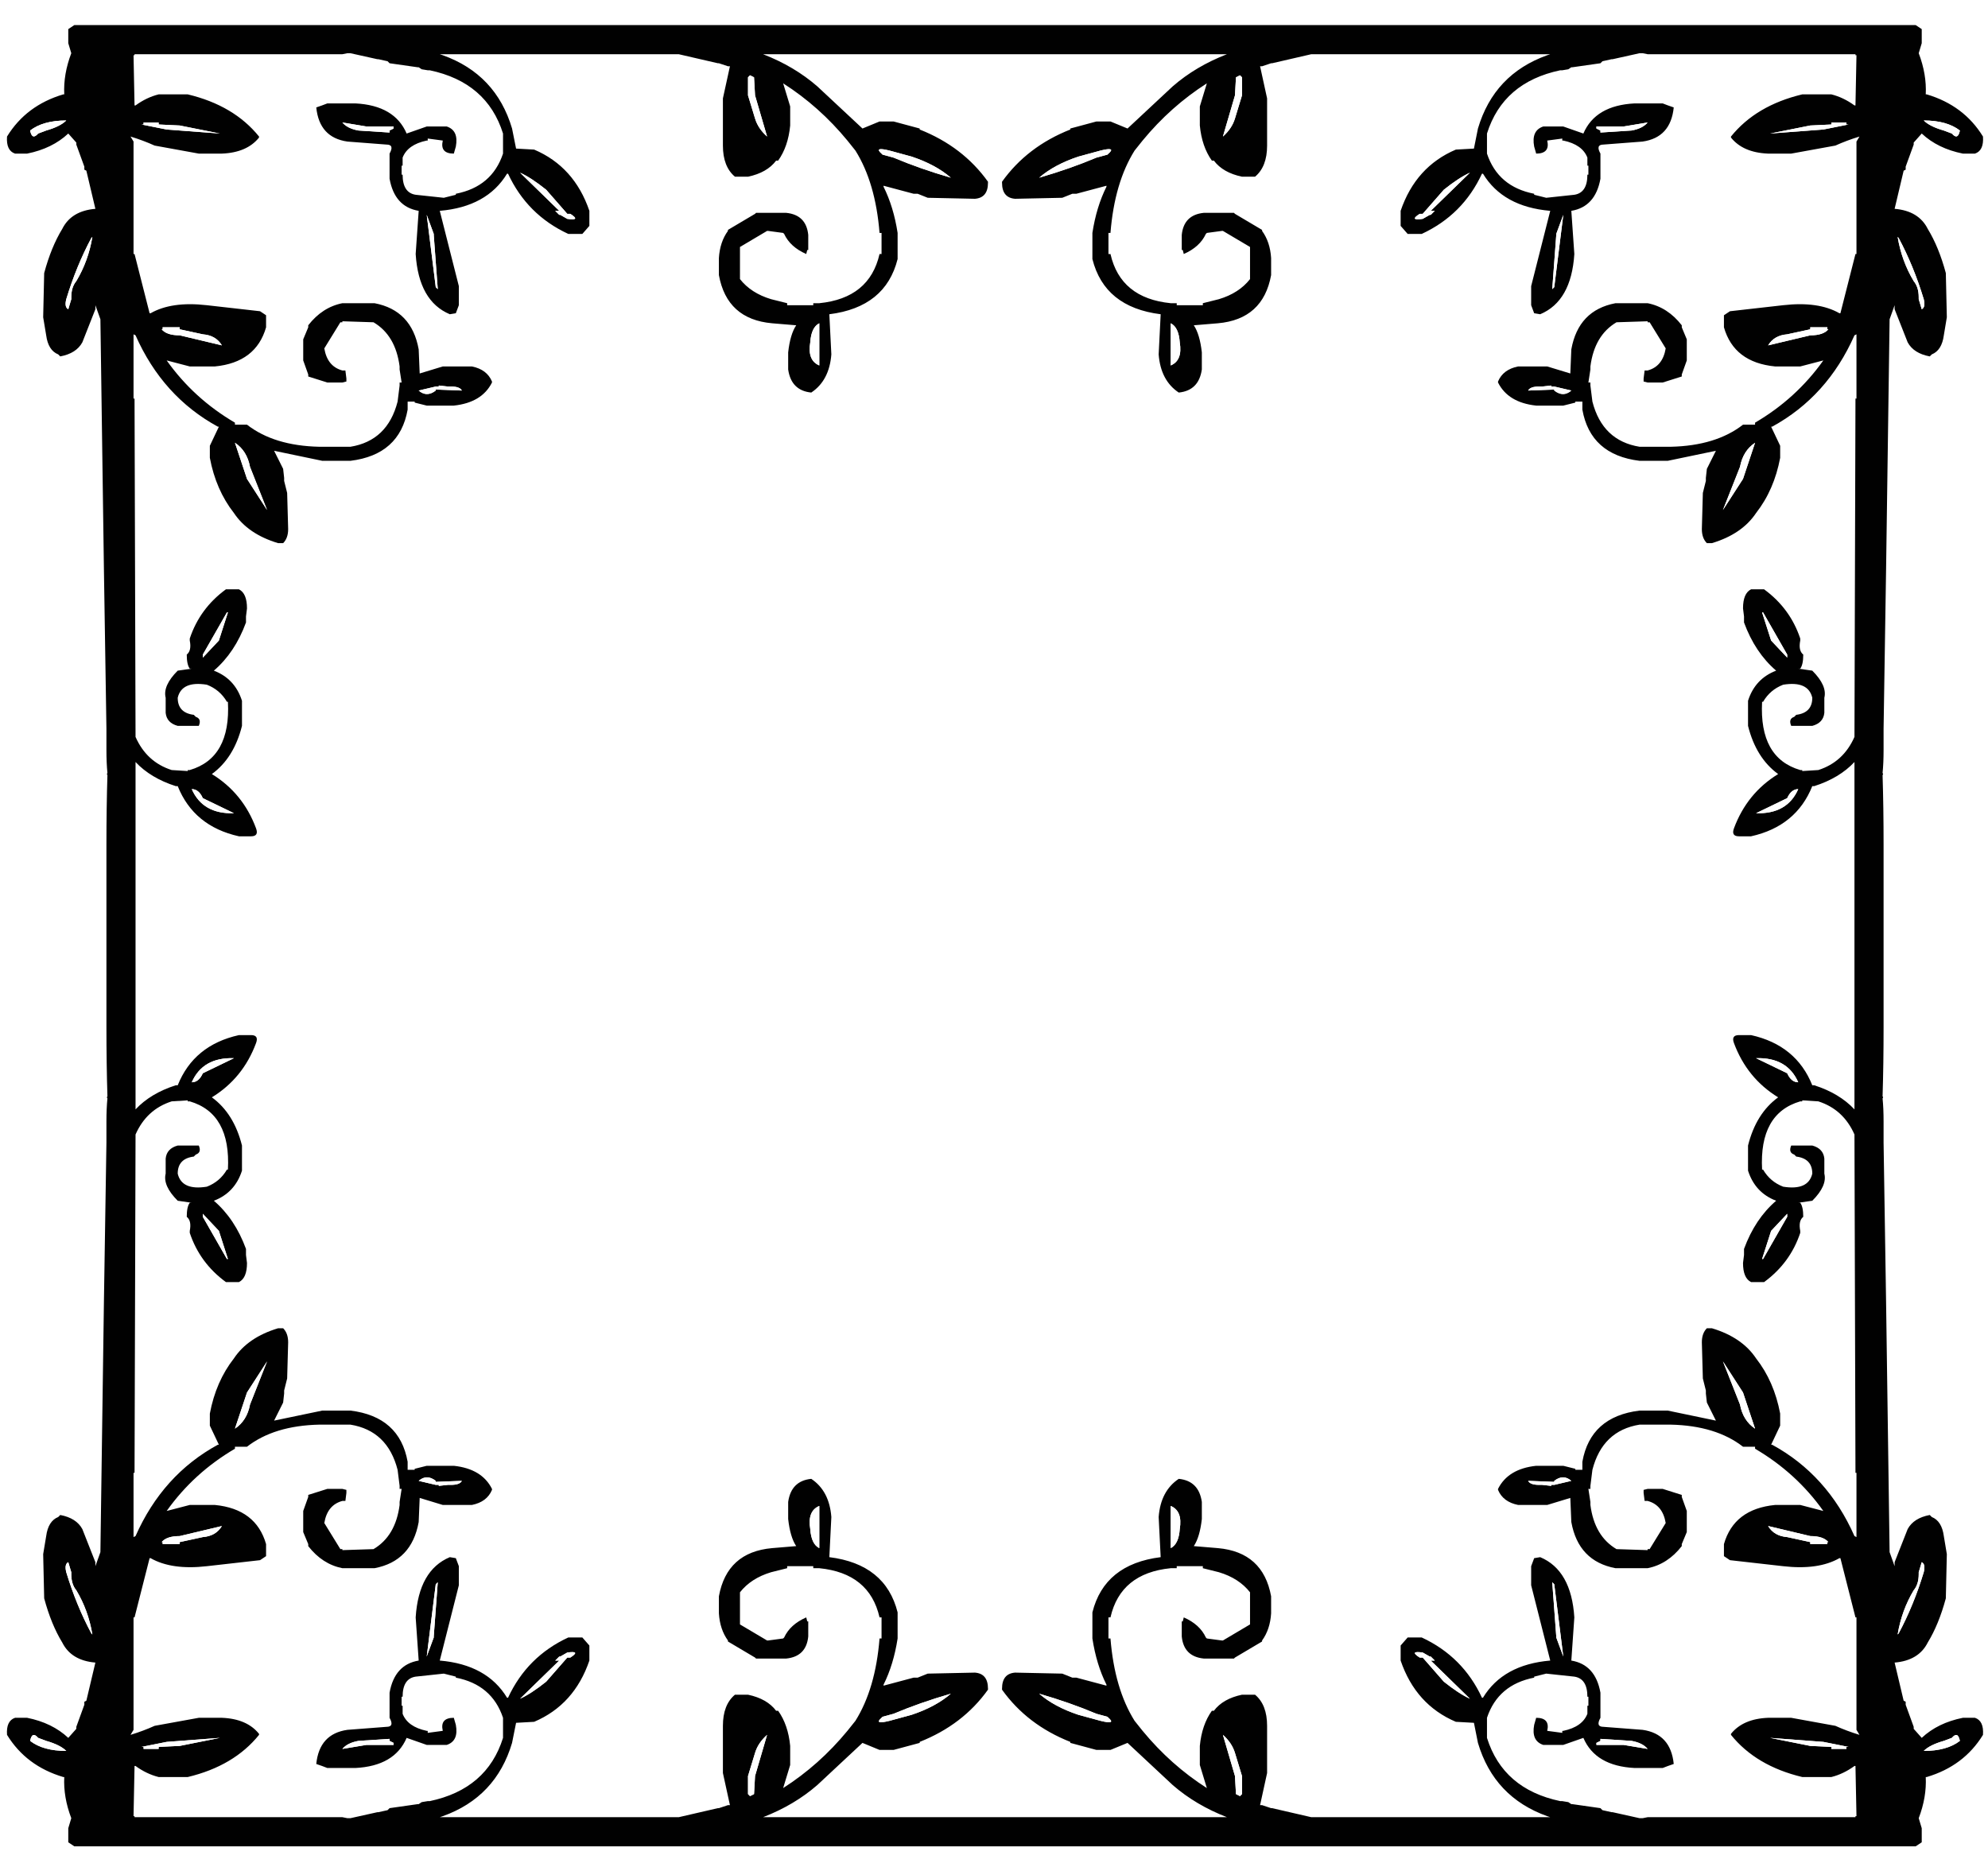 
<svg xmlns="http://www.w3.org/2000/svg" version="1.1" xmlns:xlink="http://www.w3.org/1999/xlink" preserveAspectRatio="none" x="0px" y="0px" width="99px" height="93px" viewBox="0 0 99 93">
<rect x="0" y="0" width="99" height="93" fill="#808080" stroke="none"/>
<defs>
<g id="Layer2_0_FILL">
<path fill="#FFFFFF" stroke="none" d="
M 99 93
L 99 0 0 0 0 93 99 93 Z"/>
</g>

<g id="Layer1_0_FILL">
<path fill="#FFFFFF" stroke="none" d="
M 99 93
L 99 0 0 0 0 93 99 93 Z"/>
</g>

<g id="Layer0_0_FILL">
<path fill="#010101" stroke="none" d="
M 95.7 1.45
L 95.4 1.25 3.7 1.25 3.4 1.45 3.4 2.15 3.55 2.65
Q 3.15 3.7 3.2 4.7
L 3.15 4.7
Q 1.3 5.25 0.35 6.8 0.3 7.5 0.75 7.65
L 1.35 7.65
Q 2.6 7.4 3.4 6.65
L 3.8 7.1 3.8 7.2 4.2 8.3 4.2 8.45 4.3 8.5 4.75 10.4
Q 3.55 10.5 3.1 11.4 2.55 12.3 2.2 13.6
L 2.15 15.8 2.3 16.7
Q 2.4 17.45 2.9 17.65
L 3 17.75
Q 3.8 17.6 4.1 17.05
L 4.75 15.4 4.75 15.2 5 15.9
Q 5.2 30.6 5.3 36.3 5.3 36.8 5.3 37.35 5.3 38 5.35 38.5 5.3 38.55 5.35 38.6 5.3 40.2 5.3 42.05
L 5.3 51.15
Q 5.3 53 5.35 54.6 5.3 54.65 5.35 54.7 5.3 55.2 5.3 55.85 5.3 56.4 5.3 56.9 5.2 62.6 5 77.3
L 4.75 78 4.75 77.8 4.1 76.15
Q 3.8 75.6 3 75.45
L 2.9 75.55
Q 2.4 75.75 2.3 76.5
L 2.15 77.4 2.2 79.6
Q 2.55 80.9 3.1 81.8 3.55 82.7 4.75 82.8
L 4.3 84.7 4.2 84.75 4.2 84.9 3.8 86 3.8 86.1 3.4 86.55
Q 2.6 85.8 1.35 85.55
L 0.75 85.55
Q 0.3 85.7 0.35 86.4 1.3 87.95 3.15 88.5
L 3.2 88.5
Q 3.15 89.5 3.55 90.55
L 3.4 91.05 3.4 91.75 3.7 91.95 95.4 91.95 95.7 91.75 95.7 91.05 95.55 90.55
Q 95.95 89.5 95.9 88.5
L 95.95 88.5
Q 97.8 87.95 98.75 86.4 98.8 85.7 98.35 85.55
L 97.75 85.55
Q 96.5 85.8 95.7 86.55
L 95.3 86.1 95.3 86 94.9 84.9 94.9 84.75 94.8 84.7 94.35 82.8
Q 95.55 82.7 96 81.8 96.55 80.9 96.9 79.6
L 96.95 77.4 96.8 76.5
Q 96.7 75.75 96.2 75.55
L 96.1 75.45
Q 95.3 75.6 95 76.15
L 94.35 77.8 94.35 78 94.1 77.3
Q 93.9 62.6 93.8 56.9 93.8 56.4 93.8 55.85 93.8 55.2 93.75 54.7 93.8 54.65 93.75 54.6 93.8 53 93.8 51.15
L 93.8 42.05
Q 93.8 40.2 93.75 38.6 93.8 38.55 93.75 38.5 93.8 38 93.8 37.35 93.8 36.8 93.8 36.3 93.9 30.6 94.1 15.9
L 94.35 15.2 94.35 15.4 95 17.05
Q 95.3 17.6 96.1 17.75
L 96.2 17.65
Q 96.7 17.45 96.8 16.7
L 96.95 15.8 96.9 13.6
Q 96.55 12.3 96 11.4 95.55 10.5 94.35 10.4
L 94.8 8.5 94.9 8.45 94.9 8.3 95.3 7.2 95.3 7.1 95.7 6.65
Q 96.5 7.4 97.75 7.65
L 98.35 7.65
Q 98.8 7.5 98.75 6.8 97.8 5.25 95.95 4.7
L 95.9 4.7
Q 95.95 3.7 95.55 2.65
L 95.7 2.15 95.7 1.45
M 91.2 6.1
L 91.95 6.1 91.95 6.2 92.05 6.2 90.8 6.45 88.15 6.65 90.15 6.25 91.2 6.2 91.2 6.1
M 94.5 11.8
L 94.55 11.85
Q 95.3 13.25 95.8 14.9 95.9 15.3 95.7 15.4
L 95.55 14.9 95.55 14.8
Q 95.55 14.3 95.3 14 94.7 13 94.5 11.8
M 97.6 6.5
Q 97.5 7 97.2 6.65
L 96.8 6.5
Q 96.1 6.3 95.8 6 96.95 6 97.6 6.5
M 82.05 6.1
Q 81.8 6.4 81.25 6.5
L 79.7 6.6 79.7 6.5 79.5 6.4 79.5 6.3 80.85 6.3 82.05 6.1
M 90.15 16.4
L 90.15 16.3 91 16.3 91 16.4 91.05 16.4
Q 90.8 16.7 90.15 16.7
L 88.05 17.2
Q 88.35 16.7 89 16.65
L 90.15 16.4
M 87.4 22.05
L 86.8 23.85 85.8 25.4 86.65 23.25
Q 86.8 22.45 87.4 22.05
M 87.75 30.5
L 87.8 30.5 89 32.6 89 32.75 88.2 31.9 87.75 30.5
M 89 39.75
Q 89.2 39.3 89.55 39.3 89 40.55 87.45 40.5
L 89 39.75
M 71.25 10.5
L 71.45 10.5 71.25 10.7 71.2 10.7 70.85 10.9
Q 70.15 11 70.7 10.65
L 70.85 10.65 71.9 9.45
Q 72.65 8.85 73.2 8.6
L 71.25 10.5
M 77.5 11.7
L 77.5 11.65 77.85 10.7 77.4 14.3 77.3 14.4 77.5 11.7
M 61.75 3.75
L 61.85 3.85 61.85 4.75 61.5 5.9
Q 61.35 6.4 60.9 6.8
L 61.5 4.75 61.55 3.85 61.75 3.75
M 77.25 19.25
L 77.4 19.25 78.25 19.45
Q 77.85 19.8 77.4 19.45
L 77.4 19.4 76.1 19.45
Q 76.2 19.25 76.65 19.25
L 76.8 19.25 77.25 19.2 77.25 19.25
M 55.2 7.65
L 55.15 7.7 54.6 7.85
Q 53.3 8.4 51.75 8.85 52.5 8.2 53.7 7.8
L 54.8 7.5
Q 55.6 7.3 55.2 7.65
M 43.95 7.7
L 43.9 7.65
Q 43.5 7.3 44.3 7.5
L 45.4 7.8
Q 46.6 8.2 47.35 8.85 45.8 8.4 44.5 7.85
L 43.95 7.7
M 40.8 16.1
L 40.8 18.2
Q 40.2 17.95 40.35 17.05 40.4 16.3 40.8 16.1
M 58.75 17.05
Q 58.9 17.95 58.3 18.2
L 58.3 16.1
Q 58.7 16.3 58.75 17.05
M 37.25 3.85
L 37.35 3.75 37.55 3.85 37.6 4.75 38.2 6.8
Q 37.75 6.4 37.6 5.9
L 37.25 4.75 37.25 3.85
M 21.6 11.65
L 21.6 11.7 21.8 14.4 21.7 14.3 21.25 10.7 21.6 11.65
M 28.25 10.65
L 28.4 10.65
Q 28.95 11 28.25 10.9
L 27.9 10.7 27.85 10.7 27.65 10.5 27.85 10.5 25.9 8.6
Q 26.45 8.85 27.2 9.45
L 28.25 10.65
M 22.3 19.25
L 22.45 19.25
Q 22.9 19.25 23 19.45
L 21.7 19.4 21.7 19.45
Q 21.25 19.8 20.85 19.45
L 21.7 19.25 21.85 19.25 21.85 19.2 22.3 19.25
M 19.6 6.3
L 19.6 6.4 19.4 6.5 19.4 6.6 17.85 6.5
Q 17.3 6.4 17.05 6.1
L 18.25 6.3 19.6 6.3
M 7.15 6.1
L 7.9 6.1 7.9 6.2 8.95 6.25 10.95 6.65 8.3 6.45 7.05 6.2 7.15 6.2 7.15 6.1
M 2.3 6.5
L 1.9 6.65
Q 1.6 7 1.5 6.5 2.15 6 3.3 6 3 6.3 2.3 6.5
M 4.55 11.85
L 4.6 11.8
Q 4.4 13 3.8 14 3.55 14.3 3.55 14.8
L 3.55 14.9 3.4 15.4
Q 3.2 15.3 3.3 14.9 3.8 13.25 4.55 11.85
M 8.95 16.3
L 8.95 16.4 10.1 16.65
Q 10.75 16.7 11.05 17.2
L 8.95 16.7
Q 8.3 16.7 8.05 16.4
L 8.1 16.4 8.1 16.3 8.95 16.3
M 12.3 23.85
L 11.7 22.05
Q 12.3 22.45 12.45 23.25
L 13.3 25.4 12.3 23.85
M 11.3 30.5
L 11.35 30.5 10.9 31.9 10.1 32.75 10.1 32.6 11.3 30.5
M 9.55 39.3
Q 9.9 39.3 10.1 39.75
L 11.65 40.5
Q 10.1 40.55 9.55 39.3
M 89.55 53.9
Q 89.2 53.9 89 53.45
L 87.45 52.7
Q 89 52.65 89.55 53.9
M 89 60.45
L 89 60.6 87.8 62.7 87.75 62.7 88.2 61.3 89 60.45
M 86.8 69.35
L 87.4 71.15
Q 86.8 70.75 86.65 69.95
L 85.8 67.8 86.8 69.35
M 95.55 78.4
L 95.55 78.3 95.7 77.8
Q 95.9 77.9 95.8 78.3 95.3 79.95 94.55 81.35
L 94.5 81.4
Q 94.7 80.2 95.3 79.2 95.55 78.9 95.55 78.4
M 90.15 76.9
L 90.15 76.8 89 76.55
Q 88.35 76.5 88.05 76
L 90.15 76.5
Q 90.8 76.5 91.05 76.8
L 91 76.8 91 76.9 90.15 76.9
M 81.25 86.7
Q 81.8 86.8 82.05 87.1
L 80.85 86.9 79.5 86.9 79.5 86.8 79.7 86.7 79.7 86.6 81.25 86.7
M 92.05 87
L 91.95 87 91.95 87.1 91.2 87.1 91.2 87 90.15 86.95 88.15 86.55 90.8 86.75 92.05 87
M 97.6 86.7
Q 96.95 87.2 95.8 87.2 96.1 86.9 96.8 86.7
L 97.2 86.55
Q 97.5 86.2 97.6 86.7
M 21.85 73.95
L 21.7 73.95 20.85 73.75
Q 21.25 73.4 21.7 73.75
L 21.7 73.8 23 73.75
Q 22.9 73.95 22.45 73.95
L 22.3 73.95 21.85 74 21.85 73.95
M 10.1 53.45
Q 9.9 53.9 9.55 53.9 10.1 52.65 11.65 52.7
L 10.1 53.45
M 10.1 60.6
L 10.1 60.45 10.9 61.3 11.35 62.7 11.3 62.7 10.1 60.6
M 12.45 69.95
Q 12.3 70.75 11.7 71.15
L 12.3 69.35 13.3 67.8 12.45 69.95
M 8.1 76.9
L 8.1 76.8 8.05 76.8
Q 8.3 76.5 8.95 76.5
L 11.05 76
Q 10.75 76.5 10.1 76.55
L 8.95 76.8 8.95 76.9 8.1 76.9
M 3.3 78.3
Q 3.2 77.9 3.4 77.8
L 3.55 78.3 3.55 78.4
Q 3.55 78.9 3.8 79.2 4.4 80.2 4.6 81.4
L 4.55 81.35
Q 3.8 79.95 3.3 78.3
M 8.95 86.95
L 7.9 87 7.9 87.1 7.15 87.1 7.15 87 7.05 87 8.3 86.75 10.95 86.55 8.95 86.95
M 2.3 86.7
Q 3 86.9 3.3 87.2 2.15 87.2 1.5 86.7 1.6 86.2 1.9 86.55
L 2.3 86.7
M 19.6 86.8
L 19.6 86.9 18.25 86.9 17.05 87.1
Q 17.3 86.8 17.85 86.7
L 19.4 86.6 19.4 86.7 19.6 86.8
M 21.7 78.9
L 21.8 78.8 21.6 81.5 21.6 81.55 21.25 82.5 21.7 78.9
M 27.85 82.5
L 27.9 82.5 28.25 82.3
Q 28.95 82.2 28.4 82.55
L 28.25 82.55 27.2 83.75
Q 26.45 84.35 25.9 84.6
L 27.85 82.7 27.65 82.7 27.85 82.5
M 37.25 89.35
L 37.25 88.45 37.6 87.3
Q 37.75 86.8 38.2 86.4
L 37.6 88.45 37.55 89.35 37.35 89.45 37.25 89.35
M 76.8 73.95
L 76.65 73.95
Q 76.2 73.95 76.1 73.75
L 77.4 73.8 77.4 73.75
Q 77.85 73.4 78.25 73.75
L 77.4 73.95 77.25 73.95 77.25 74 76.8 73.95
M 58.3 75
Q 58.9 75.25 58.75 76.15 58.7 76.9 58.3 77.1
L 58.3 75
M 54.6 85.35
L 55.15 85.5 55.2 85.55
Q 55.6 85.9 54.8 85.7
L 53.7 85.4
Q 52.5 85 51.75 84.35 53.3 84.8 54.6 85.35
M 40.8 75
L 40.8 77.1
Q 40.4 76.9 40.35 76.15 40.2 75.25 40.8 75
M 44.3 85.7
Q 43.5 85.9 43.9 85.55
L 43.95 85.5 44.5 85.35
Q 45.8 84.8 47.35 84.35 46.6 85 45.4 85.4
L 44.3 85.7
M 77.3 78.8
L 77.4 78.9 77.85 82.5 77.5 81.55 77.5 81.5 77.3 78.8
M 71.45 82.7
L 71.25 82.7 73.2 84.6
Q 72.65 84.35 71.9 83.75
L 70.85 82.55 70.7 82.55
Q 70.15 82.2 70.85 82.3
L 71.2 82.5 71.25 82.5 71.45 82.7
M 61.55 89.35
L 61.5 88.45 60.9 86.4
Q 61.35 86.8 61.5 87.3
L 61.85 88.45 61.85 89.35 61.75 89.45 61.55 89.35
M 92.4 2.75
L 92.45 2.75 92.4 5.25 92.35 5.25
Q 91.8 4.85 91.2 4.7
L 89.75 4.7
Q 87.45 5.25 86.2 6.8
L 86.2 6.85
Q 86.8 7.6 88.05 7.65
L 89.2 7.65 91.4 7.25
Q 91.95 7 92.6 6.8
L 92.45 7.05 92.45 12.65 92.4 12.65 91.65 15.6 91.6 15.6
Q 90.55 15 88.8 15.2
L 86.15 15.5 85.85 15.7 85.85 16.3
Q 86.35 18.05 88.4 18.25
L 89.65 18.25 90.8 17.95
Q 89.45 19.85 87.4 21.05
L 87.4 21.15 86.8 21.15
Q 85.45 22.2 83.2 22.25
L 81.65 22.25
Q 79.8 21.95 79.3 20
L 79.2 19.2 79.2 19.05 79.1 19.05 79.2 18.4 79.2 18.25
Q 79.4 16.7 80.5 16.05
L 82.05 16 82.05 16.05 82.15 16.05 82.95 17.35
Q 82.8 18.25 82.05 18.45
L 81.9 18.45 81.85 18.85 81.85 19 82.05 19.05 82.8 19.05 83.75 18.75 83.75 18.65 84 17.95 84 16.9 83.75 16.3 83.75 16.2
Q 83.05 15.3 82.05 15.1
L 80.45 15.1
Q 78.6 15.45 78.25 17.4
L 78.2 18.6 77.05 18.25 75.6 18.25
Q 74.85 18.4 74.6 19
L 74.6 19.05
Q 75.1 20.05 76.5 20.2
L 77.85 20.2 78.45 20.05 78.45 20 78.8 20 78.8 20.4
Q 79.2 22.65 81.65 22.95
L 83.05 22.95 85.45 22.45 85 23.35 84.95 23.8 84.95 23.95 84.8 24.55 84.75 26.35
Q 84.75 26.8 85 27.05
L 85.25 27.05
Q 86.75 26.6 87.45 25.55 88.35 24.4 88.65 22.8
L 88.65 22.2 88.2 21.25 88.25 21.25
Q 91 19.75 92.35 16.7
L 92.45 16.65 92.45 19.85 92.4 19.85 92.35 36.7
Q 91.8 37.95 90.55 38.35
L 89.75 38.4 89.75 38.35 89.65 38.35
Q 87.6 37.75 87.75 34.95
L 87.8 34.95
Q 88.15 34.35 88.8 34.1 90.05 33.9 90.25 34.75 90.25 35.5 89.45 35.6
L 89.35 35.7
Q 89.05 35.8 89.2 36.15
L 90.25 36.15
Q 90.8 36 90.85 35.5
L 90.85 34.75
Q 91 34.15 90.25 33.4
L 89.55 33.3 89.65 33.3
Q 89.8 33.1 89.8 32.6 89.55 32.4 89.65 31.9
L 89.65 31.8
Q 89.15 30.3 87.85 29.35
L 87.2 29.35
Q 86.8 29.55 86.8 30.3
L 86.85 30.7 86.85 31
Q 87.4 32.5 88.45 33.4 87.4 33.8 87.05 34.9
L 87.05 36.15
Q 87.45 37.75 88.55 38.55 87 39.5 86.35 41.25 86.2 41.65 86.6 41.65
L 87.2 41.65
Q 89.45 41.15 90.25 39.15
L 90.35 39.15
Q 91.6 38.75 92.35 37.95
L 92.35 55.25
Q 91.6 54.45 90.35 54.05
L 90.25 54.05
Q 89.45 52.05 87.2 51.55
L 86.6 51.55
Q 86.2 51.55 86.35 51.95 87 53.7 88.55 54.65 87.45 55.45 87.05 57.05
L 87.05 58.3
Q 87.4 59.4 88.45 59.8 87.4 60.7 86.85 62.2
L 86.85 62.5 86.8 62.9
Q 86.8 63.65 87.2 63.85
L 87.85 63.85
Q 89.15 62.9 89.65 61.4
L 89.65 61.3
Q 89.55 60.8 89.8 60.6 89.8 60.1 89.65 59.9
L 89.55 59.9 90.25 59.8
Q 91 59.05 90.85 58.45
L 90.85 57.7
Q 90.8 57.2 90.25 57.05
L 89.2 57.05
Q 89.05 57.4 89.35 57.5
L 89.45 57.6
Q 90.25 57.7 90.25 58.45 90.05 59.3 88.8 59.1 88.15 58.85 87.8 58.25
L 87.75 58.25
Q 87.6 55.45 89.65 54.85
L 89.75 54.85 89.75 54.8 90.55 54.85
Q 91.8 55.25 92.35 56.5
L 92.4 73.35 92.45 73.35 92.45 76.55 92.35 76.5
Q 91 73.45 88.25 71.95
L 88.2 71.95 88.65 71 88.65 70.4
Q 88.35 68.8 87.45 67.65 86.75 66.6 85.25 66.15
L 85 66.15
Q 84.75 66.4 84.75 66.85
L 84.8 68.65 84.95 69.25 84.95 69.4 85 69.85 85.45 70.75 83.05 70.25 81.65 70.25
Q 79.2 70.55 78.8 72.8
L 78.8 73.2 78.45 73.2 78.45 73.15 77.85 73 76.5 73
Q 75.1 73.15 74.6 74.15
L 74.6 74.2
Q 74.85 74.8 75.6 74.95
L 77.05 74.95 78.2 74.6 78.25 75.8
Q 78.6 77.75 80.45 78.1
L 82.05 78.1
Q 83.05 77.9 83.75 77
L 83.75 76.9 84 76.3 84 75.25 83.75 74.55 83.75 74.45 82.8 74.15 82.05 74.15 81.85 74.2 81.85 74.35 81.9 74.75 82.05 74.75
Q 82.8 74.95 82.95 75.85
L 82.15 77.15 82.05 77.15 82.05 77.2 80.5 77.15
Q 79.4 76.5 79.2 74.95
L 79.2 74.8 79.1 74.15 79.2 74.15 79.2 74 79.3 73.2
Q 79.8 71.25 81.65 70.95
L 83.2 70.95
Q 85.45 71 86.8 72.05
L 87.4 72.05 87.4 72.15
Q 89.45 73.35 90.8 75.25
L 89.65 74.95 88.4 74.95
Q 86.35 75.15 85.85 76.9
L 85.85 77.5 86.15 77.7 88.8 78
Q 90.55 78.2 91.6 77.6
L 91.65 77.6 92.4 80.55 92.45 80.55 92.45 86.15 92.6 86.4
Q 91.95 86.2 91.4 85.95
L 89.2 85.55 88.05 85.55
Q 86.8 85.6 86.2 86.35
L 86.2 86.4
Q 87.45 87.95 89.75 88.5
L 91.2 88.5
Q 91.8 88.35 92.35 87.95
L 92.4 87.95 92.45 90.45 92.4 90.45 92.4 90.5 82.05 90.5 81.8 90.55 81.65 90.55 80.3 90.25 80.25 90.25 79.8 90.15 79.7 90.05 78.3 89.85 78.25 89.85 78.1 89.75 77.8 89.7 77.7 89.7
Q 74.85 89.1 74.05 86.55
L 74.05 85.55
Q 74.6 83.9 76.4 83.55
L 76.4 83.5 77 83.35 78.4 83.5
Q 79.05 83.6 79.05 84.5
L 79.1 84.5 79.1 84.95 79.05 84.95 79.05 85.35
Q 78.8 86 77.85 86.2
L 77.8 86.2 77.8 86.3 77.05 86.2
Q 77.2 85.55 76.5 85.55
L 76.4 85.9
Q 76.25 86.7 76.85 86.9
L 77.85 86.9 78.85 86.55
Q 79.45 87.95 81.4 88.05
L 82.8 88.05
Q 83.05 87.95 83.35 87.85 83.2 86.35 81.8 86.15
L 79.85 86
Q 79.45 86 79.7 85.55
L 79.7 84.3
Q 79.45 82.9 78.25 82.7
L 78.4 80.55
Q 78.25 78.2 76.7 77.55
L 76.4 77.6 76.25 78 76.25 78.95 77.2 82.7
Q 74.85 82.9 73.85 84.55
L 73.8 84.55
Q 72.85 82.5 70.8 81.55
L 70.1 81.55 69.75 81.95 69.75 82.7
Q 70.5 84.9 72.5 85.75
L 73.4 85.8 73.6 86.8
Q 74.4 89.5 77.05 90.45
L 77.2 90.5 65.3 90.5 63.35 90.05 63.3 90.05 62.85 89.9 62.75 89.9 63.1 88.3 63.1 85.95
Q 63.1 84.9 62.5 84.4
L 61.85 84.4
Q 60.9 84.6 60.45 85.2
L 60.35 85.2
Q 59.85 85.9 59.75 86.95
L 59.75 87.9 60.1 89.05
Q 58.3 87.9 56.9 86.2
L 56.5 85.7
Q 55.5 84.1 55.3 81.6
L 55.2 81.6 55.2 80.55 55.3 80.55
Q 55.8 78.35 58.3 78.1
L 58.6 78.1 58.6 78 59.9 78 59.9 78.1 60.7 78.3
Q 61.7 78.6 62.25 79.3
L 62.25 80.9 60.9 81.7 60.85 81.7 60.1 81.6 60.05 81.55
Q 59.75 80.9 58.95 80.55
L 58.9 80.75 58.85 80.75 58.85 81.5
Q 58.95 82.5 59.95 82.6
L 61.45 82.6 61.5 82.55 62.85 81.75 62.85 81.7
Q 63.25 81.15 63.3 80.35
L 63.3 79.5
Q 62.9 77.3 60.65 77.1
L 59.45 77
Q 59.75 76.55 59.85 75.65
L 59.85 74.8
Q 59.7 73.75 58.7 73.65 57.8 74.25 57.7 75.55
L 57.8 77.55
Q 55 77.9 54.4 80.3
L 54.4 81.6
Q 54.6 82.9 55.1 83.9
L 55.1 83.95 53.6 83.55 53.4 83.55 52.9 83.35 50.55 83.3
Q 49.9 83.35 49.9 84.1
L 49.9 84.15
Q 51.15 85.9 53.3 86.75
L 53.3 86.8 54.6 87.15 55.3 87.15 56.15 86.8 58.4 88.9
Q 59.55 89.9 61.1 90.5
L 38 90.5
Q 39.55 89.9 40.7 88.9
L 42.95 86.8 43.8 87.15 44.5 87.15 45.8 86.8 45.8 86.75
Q 47.95 85.9 49.2 84.15
L 49.2 84.1
Q 49.2 83.35 48.55 83.3
L 46.2 83.35 45.7 83.55 45.5 83.55 44 83.95 44 83.9
Q 44.5 82.9 44.7 81.6
L 44.7 80.3
Q 44.1 77.9 41.3 77.55
L 41.4 75.55
Q 41.3 74.25 40.4 73.65 39.4 73.75 39.25 74.8
L 39.25 75.65
Q 39.35 76.55 39.65 77
L 38.45 77.1
Q 36.2 77.3 35.8 79.5
L 35.8 80.35
Q 35.85 81.15 36.25 81.7
L 36.25 81.75 37.6 82.55 37.65 82.6 39.15 82.6
Q 40.15 82.5 40.25 81.5
L 40.25 80.75 40.2 80.75 40.15 80.55
Q 39.35 80.9 39.05 81.55
L 39 81.6 38.25 81.7 38.2 81.7 36.85 80.9 36.85 79.3
Q 37.4 78.6 38.4 78.3
L 39.2 78.1 39.2 78 40.5 78 40.5 78.1 40.8 78.1
Q 43.3 78.35 43.8 80.55
L 43.9 80.55 43.9 81.6 43.8 81.6
Q 43.6 84.1 42.6 85.7
L 42.2 86.2
Q 40.8 87.9 39 89.05
L 39.35 87.9 39.35 86.95
Q 39.25 85.9 38.75 85.2
L 38.65 85.2
Q 38.2 84.6 37.25 84.4
L 36.6 84.4
Q 36 84.9 36 85.95
L 36 88.3 36.35 89.9 36.25 89.9 35.8 90.05 35.75 90.05 33.8 90.5 21.9 90.5 22.05 90.45
Q 24.7 89.5 25.5 86.8
L 25.7 85.8 26.6 85.75
Q 28.6 84.9 29.35 82.7
L 29.35 81.95 29 81.55 28.3 81.55
Q 26.25 82.5 25.3 84.55
L 25.25 84.55
Q 24.25 82.9 21.9 82.7
L 22.85 78.95 22.85 78 22.7 77.6 22.4 77.55
Q 20.85 78.2 20.7 80.55
L 20.85 82.7
Q 19.65 82.9 19.4 84.3
L 19.4 85.55
Q 19.65 86 19.25 86
L 17.3 86.15
Q 15.9 86.35 15.75 87.85 16.05 87.95 16.3 88.05
L 17.7 88.05
Q 19.65 87.95 20.25 86.55
L 21.25 86.9 22.25 86.9
Q 22.85 86.7 22.7 85.9
L 22.6 85.55
Q 21.9 85.55 22.05 86.2
L 21.3 86.3 21.3 86.2 21.25 86.2
Q 20.3 86 20.05 85.35
L 20.05 84.95 20 84.95 20 84.5 20.05 84.5
Q 20.05 83.6 20.7 83.5
L 22.1 83.35 22.7 83.5 22.7 83.55
Q 24.5 83.9 25.05 85.55
L 25.05 86.55
Q 24.25 89.1 21.4 89.7
L 21.3 89.7 21 89.75 20.85 89.85 20.8 89.85 19.4 90.05 19.3 90.15 18.85 90.25 18.8 90.25 17.45 90.55 17.3 90.55 17.05 90.5 6.7 90.5 6.7 90.45 6.65 90.45 6.7 87.95 6.75 87.95
Q 7.3 88.35 7.9 88.5
L 9.35 88.5
Q 11.65 87.95 12.9 86.4
L 12.9 86.35
Q 12.3 85.6 11.05 85.55
L 9.9 85.55 7.7 85.95
Q 7.15 86.2 6.5 86.4
L 6.65 86.15 6.65 80.55 6.7 80.55 7.45 77.6 7.5 77.6
Q 8.55 78.2 10.3 78
L 12.95 77.7 13.25 77.5 13.25 76.9
Q 12.75 75.15 10.7 74.95
L 9.45 74.95 8.3 75.25
Q 9.65 73.35 11.7 72.15
L 11.7 72.05 12.3 72.05
Q 13.65 71 15.9 70.95
L 17.45 70.95
Q 19.3 71.25 19.8 73.2
L 19.9 74 19.9 74.15 20 74.15 19.9 74.8 19.9 74.95
Q 19.7 76.5 18.6 77.15
L 17.05 77.2 17.05 77.15 16.95 77.15 16.15 75.85
Q 16.3 74.95 17.05 74.75
L 17.2 74.75 17.25 74.35 17.25 74.2 17.05 74.15 16.3 74.15 15.35 74.45 15.35 74.55 15.1 75.25 15.1 76.3 15.35 76.9 15.35 77
Q 16.05 77.9 17.05 78.1
L 18.65 78.1
Q 20.5 77.75 20.85 75.8
L 20.9 74.6 22.05 74.95 23.5 74.95
Q 24.25 74.8 24.5 74.2
L 24.5 74.15
Q 24 73.15 22.6 73
L 21.25 73 20.65 73.15 20.65 73.2 20.3 73.2 20.3 72.8
Q 19.9 70.55 17.45 70.25
L 16.05 70.25 13.65 70.75 14.1 69.85 14.15 69.4 14.15 69.25 14.3 68.65 14.35 66.85
Q 14.35 66.4 14.1 66.15
L 13.85 66.15
Q 12.35 66.6 11.65 67.65 10.75 68.8 10.45 70.4
L 10.45 71 10.9 71.95 10.85 71.95
Q 8.1 73.45 6.75 76.5
L 6.65 76.55 6.65 73.35 6.7 73.35 6.75 56.5
Q 7.3 55.25 8.55 54.85
L 9.35 54.8 9.35 54.85 9.45 54.85
Q 11.5 55.45 11.35 58.25
L 11.3 58.25
Q 10.95 58.85 10.3 59.1 9.05 59.3 8.85 58.45 8.85 57.7 9.65 57.6
L 9.75 57.5
Q 10.05 57.4 9.9 57.05
L 8.85 57.05
Q 8.3 57.2 8.25 57.7
L 8.25 58.45
Q 8.1 59.05 8.85 59.8
L 9.55 59.9 9.45 59.9
Q 9.3 60.1 9.3 60.6 9.55 60.8 9.45 61.3
L 9.45 61.4
Q 9.95 62.9 11.25 63.85
L 11.9 63.85
Q 12.3 63.65 12.3 62.9
L 12.25 62.5 12.25 62.2
Q 11.7 60.7 10.65 59.8 11.7 59.4 12.05 58.3
L 12.05 57.05
Q 11.65 55.45 10.55 54.65 12.1 53.7 12.75 51.95 12.9 51.55 12.5 51.55
L 11.9 51.55
Q 9.65 52.05 8.85 54.05
L 8.75 54.05
Q 7.5 54.45 6.75 55.25
L 6.75 37.95
Q 7.5 38.75 8.75 39.15
L 8.85 39.15
Q 9.65 41.15 11.9 41.65
L 12.5 41.65
Q 12.9 41.65 12.75 41.25 12.1 39.5 10.55 38.55 11.65 37.75 12.05 36.15
L 12.05 34.9
Q 11.7 33.8 10.65 33.4 11.7 32.5 12.25 31
L 12.25 30.7 12.3 30.3
Q 12.3 29.55 11.9 29.35
L 11.25 29.35
Q 9.95 30.3 9.45 31.8
L 9.45 31.9
Q 9.55 32.4 9.3 32.6 9.3 33.1 9.45 33.3
L 9.55 33.3 8.85 33.4
Q 8.1 34.15 8.25 34.75
L 8.25 35.5
Q 8.3 36 8.85 36.15
L 9.9 36.15
Q 10.05 35.8 9.75 35.7
L 9.65 35.6
Q 8.85 35.5 8.85 34.75 9.05 33.9 10.3 34.1 10.95 34.35 11.3 34.95
L 11.35 34.95
Q 11.5 37.75 9.45 38.35
L 9.35 38.35 9.35 38.4 8.55 38.35
Q 7.3 37.95 6.75 36.7
L 6.7 19.85 6.65 19.85 6.65 16.65 6.75 16.7
Q 8.1 19.75 10.85 21.25
L 10.9 21.25 10.45 22.2 10.45 22.8
Q 10.75 24.4 11.65 25.55 12.35 26.6 13.85 27.05
L 14.1 27.05
Q 14.35 26.8 14.35 26.35
L 14.3 24.55 14.15 23.95 14.15 23.8 14.1 23.35 13.65 22.45 16.05 22.95 17.45 22.95
Q 19.9 22.65 20.3 20.4
L 20.3 20 20.65 20 20.65 20.05 21.25 20.2 22.6 20.2
Q 24 20.05 24.5 19.05
L 24.5 19
Q 24.25 18.4 23.5 18.25
L 22.05 18.25 20.9 18.6 20.85 17.4
Q 20.5 15.45 18.65 15.1
L 17.05 15.1
Q 16.05 15.3 15.35 16.2
L 15.35 16.3 15.1 16.9 15.1 17.95 15.35 18.65 15.35 18.75 16.3 19.05 17.05 19.05 17.25 19 17.25 18.85 17.2 18.45 17.05 18.45
Q 16.3 18.25 16.15 17.35
L 16.95 16.05 17.05 16.05 17.05 16 18.6 16.05
Q 19.7 16.7 19.9 18.25
L 19.9 18.4 20 19.05 19.9 19.05 19.9 19.2 19.8 20
Q 19.3 21.95 17.45 22.25
L 15.9 22.25
Q 13.65 22.2 12.3 21.15
L 11.7 21.15 11.7 21.05
Q 9.65 19.85 8.3 17.95
L 9.45 18.25 10.7 18.25
Q 12.75 18.05 13.25 16.3
L 13.25 15.7 12.95 15.5 10.3 15.2
Q 8.55 15 7.5 15.6
L 7.45 15.6 6.7 12.65 6.65 12.65 6.65 7.05 6.5 6.8
Q 7.15 7 7.7 7.25
L 9.9 7.65 11.05 7.65
Q 12.3 7.6 12.9 6.85
L 12.9 6.8
Q 11.65 5.25 9.35 4.7
L 7.9 4.7
Q 7.3 4.85 6.75 5.25
L 6.7 5.25 6.65 2.75 6.7 2.75 6.7 2.7 17.05 2.7 17.3 2.65 17.45 2.65 18.8 2.95 18.85 2.95 19.3 3.05 19.4 3.15 20.8 3.35 20.85 3.35 21 3.45 21.3 3.5 21.4 3.5
Q 24.25 4.1 25.05 6.65
L 25.05 7.65
Q 24.5 9.3 22.7 9.65
L 22.7 9.7 22.1 9.85 20.7 9.7
Q 20.05 9.6 20.05 8.7
L 20 8.7 20 8.25 20.05 8.25 20.05 7.85
Q 20.3 7.2 21.25 7
L 21.3 7 21.3 6.9 22.05 7
Q 21.9 7.65 22.6 7.65
L 22.7 7.3
Q 22.85 6.5 22.25 6.3
L 21.25 6.3 20.25 6.65
Q 19.65 5.25 17.7 5.15
L 16.3 5.15
Q 16.05 5.25 15.75 5.35 15.9 6.85 17.3 7.05
L 19.25 7.2
Q 19.65 7.2 19.4 7.65
L 19.4 8.9
Q 19.65 10.3 20.85 10.5
L 20.7 12.65
Q 20.85 15 22.4 15.65
L 22.7 15.6 22.85 15.2 22.85 14.25 21.9 10.5
Q 24.25 10.3 25.25 8.65
L 25.3 8.65
Q 26.25 10.7 28.3 11.65
L 29 11.65 29.35 11.25 29.35 10.5
Q 28.6 8.3 26.6 7.45
L 25.7 7.4 25.5 6.4
Q 24.7 3.7 22.05 2.75
L 21.9 2.7 33.8 2.7 35.75 3.15 35.8 3.15 36.25 3.3 36.35 3.3 36 4.9 36 7.25
Q 36 8.3 36.6 8.8
L 37.25 8.8
Q 38.2 8.6 38.65 8
L 38.75 8
Q 39.25 7.3 39.35 6.25
L 39.35 5.3 39 4.15
Q 40.8 5.3 42.2 7
L 42.6 7.5
Q 43.6 9.1 43.8 11.6
L 43.9 11.6 43.9 12.65 43.8 12.65
Q 43.3 14.85 40.8 15.1
L 40.5 15.1 40.5 15.2 39.2 15.2 39.2 15.1 38.4 14.9
Q 37.4 14.6 36.85 13.9
L 36.85 12.3 38.2 11.5 38.25 11.5 39 11.6 39.05 11.65
Q 39.35 12.3 40.15 12.65
L 40.2 12.45 40.25 12.45 40.25 11.7
Q 40.15 10.7 39.15 10.6
L 37.65 10.6 37.6 10.65 36.25 11.45 36.25 11.5
Q 35.85 12.05 35.8 12.85
L 35.8 13.7
Q 36.2 15.9 38.45 16.1
L 39.65 16.2
Q 39.35 16.65 39.25 17.55
L 39.25 18.4
Q 39.4 19.45 40.4 19.55 41.3 18.95 41.4 17.65
L 41.3 15.65
Q 44.1 15.3 44.7 12.9
L 44.7 11.6
Q 44.5 10.3 44 9.3
L 44 9.25 45.5 9.65 45.7 9.65 46.2 9.85 48.55 9.9
Q 49.2 9.85 49.2 9.1
L 49.2 9.05
Q 47.95 7.3 45.8 6.45
L 45.8 6.4 44.5 6.05 43.8 6.05 42.95 6.4 40.7 4.3
Q 39.55 3.3 38 2.7
L 61.1 2.7
Q 59.55 3.3 58.4 4.3
L 56.15 6.4 55.3 6.05 54.6 6.05 53.3 6.4 53.3 6.45
Q 51.15 7.3 49.9 9.05
L 49.9 9.1
Q 49.9 9.85 50.55 9.9
L 52.9 9.85 53.4 9.65 53.6 9.65 55.1 9.25 55.1 9.3
Q 54.6 10.3 54.4 11.6
L 54.4 12.9
Q 55 15.3 57.8 15.65
L 57.7 17.65
Q 57.8 18.95 58.7 19.55 59.7 19.45 59.85 18.4
L 59.85 17.55
Q 59.75 16.65 59.45 16.2
L 60.65 16.1
Q 62.9 15.9 63.3 13.7
L 63.3 12.85
Q 63.25 12.05 62.85 11.5
L 62.85 11.45 61.5 10.65 61.45 10.6 59.95 10.6
Q 58.95 10.7 58.85 11.7
L 58.85 12.45 58.9 12.45 58.95 12.65
Q 59.75 12.3 60.05 11.65
L 60.1 11.6 60.85 11.5 60.9 11.5 62.25 12.3 62.25 13.9
Q 61.7 14.6 60.7 14.9
L 59.9 15.1 59.9 15.2 58.6 15.2 58.6 15.1 58.3 15.1
Q 55.8 14.85 55.3 12.65
L 55.2 12.65 55.2 11.6 55.3 11.6
Q 55.5 9.1 56.5 7.5
L 56.9 7
Q 58.3 5.3 60.1 4.15
L 59.75 5.3 59.75 6.25
Q 59.85 7.3 60.35 8
L 60.45 8
Q 60.9 8.6 61.85 8.8
L 62.5 8.8
Q 63.1 8.3 63.1 7.25
L 63.1 4.9 62.75 3.3 62.85 3.3 63.3 3.15 63.35 3.15 65.3 2.7 77.2 2.7 77.05 2.75
Q 74.4 3.7 73.6 6.4
L 73.4 7.4 72.5 7.45
Q 70.5 8.3 69.75 10.5
L 69.75 11.25 70.1 11.65 70.8 11.65
Q 72.85 10.7 73.8 8.65
L 73.85 8.65
Q 74.85 10.3 77.2 10.5
L 76.25 14.25 76.25 15.2 76.4 15.6 76.7 15.65
Q 78.25 15 78.4 12.65
L 78.25 10.5
Q 79.45 10.3 79.7 8.9
L 79.7 7.65
Q 79.45 7.2 79.85 7.2
L 81.8 7.05
Q 83.2 6.85 83.35 5.35 83.05 5.25 82.8 5.15
L 81.4 5.15
Q 79.45 5.25 78.85 6.65
L 77.85 6.3 76.85 6.3
Q 76.25 6.5 76.4 7.3
L 76.5 7.65
Q 77.2 7.65 77.05 7
L 77.8 6.9 77.8 7 77.85 7
Q 78.8 7.2 79.05 7.85
L 79.05 8.25 79.1 8.25 79.1 8.7 79.05 8.7
Q 79.05 9.6 78.4 9.7
L 77 9.85 76.4 9.7 76.4 9.65
Q 74.6 9.3 74.05 7.65
L 74.05 6.65
Q 74.85 4.1 77.7 3.5
L 77.8 3.5 78.1 3.45 78.25 3.35 78.3 3.35 79.7 3.15 79.8 3.05 80.25 2.95 80.3 2.95 81.65 2.65 81.8 2.65 82.05 2.7 92.4 2.7 92.4 2.75
M -237.45 23.05
L -237.55 23.05 -237.55 23.1
Q -237.5 23.1 -237.45 23.05
M -129 23.45
L -129.4 23.05 -163.5 23.1 -163.5 23.05 -218.95 23.1 -218.95 23.05 -224.65 23.05 -224.6 23.1 -263 23.2 -263.75 23.1 -263.85 23.1
Q -264.45 23.1 -264.7 23.05
L -298.05 23.1
Q -298.15 23.1 -298.2 23.1
L -340 23.1 -340.7 23.05 -372.7 23.05
Q -372.95 23.1 -373.55 23.1
L -373.65 23.1 -374.4 23.2 -405.55 23.05 -405.5 23.1 -410.6 23.1 -410.55 23.05 -416.25 23.05 -416.25 23.1 -443.25 23.1
Q -443.35 23.05 -443.4 23.05
L -471.7 23.05 -471.7 23.1 -509.2 23.05 -509.6 23.45 -509.6 24.6 -509.4 25.35
Q -510.15 27.1 -510 28.7
L -510.1 28.7
Q -513.1 29.45 -514.5 32 -514.7 33.15 -513.95 33.4
L -512.95 33.4
Q -510.9 33 -509.65 31.8
L -509.6 31.75 -509.05 32.5 -509 32.55 -508.4 34.5 -508.4 34.7 -508.3 34.75 -507.5 37.8
Q -509.4 38 -510.25 39.4 -511 40.9 -511.6 42.85
L -511.7 46.35 -511.4 47.85
Q -511.25 49.05 -510.5 49.35
L -510.35 49.45
Q -509.05 49.25 -508.6 48.3
L -508.5 48.15 -507.5 45.75 -507.5 45.35 -507.1 46.55
Q -506.8 69.95 -506.65 78.95 -506.65 79.9 -506.6 80.75 -506.6 81.8 -506.55 82.6 -506.6 82.65 -506.55 82.75 -506.65 85.25 -506.7 88.1
L -506.7 321
Q -506.65 323.85 -506.55 326.35 -506.6 326.45 -506.55 326.5 -506.6 327.3 -506.6 328.35 -506.65 329.2 -506.65 330.15 -506.8 339.15 -507.1 362.55
L -507.5 363.75 -507.5 363.35 -508.5 360.95 -508.6 360.8
Q -509.05 359.85 -510.35 359.65
L -510.5 359.75
Q -511.25 360.05 -511.4 361.25
L -511.7 362.75 -511.6 366.25
Q -511 368.2 -510.25 369.7 -509.4 371.1 -507.5 371.3
L -508.3 374.35 -508.4 374.4 -508.4 374.6 -509 376.55 -509.05 376.6 -509.6 377.35 -509.65 377.3
Q -510.9 376.1 -512.95 375.7
L -513.95 375.7
Q -514.7 375.95 -514.5 377.1 -513.1 379.65 -510.1 380.4
L -510 380.4
Q -510.15 382 -509.4 383.75
L -509.6 384.5 -509.6 385.65 -509.2 386.05 -471.7 386 -471.7 386.05 -443.4 386.05
Q -443.35 386.05 -443.25 386
L -374.4 385.9 -373.65 386 -373.55 386
Q -372.95 386 -372.7 386.05
L -163.5 386.05 -163.5 386 -129.4 386.05 -129 385.65 -129 384.5 -129.2 383.75
Q -128.45 382 -128.6 380.4
L -128.5 380.4
Q -125.5 379.65 -124.1 377.1 -123.9 375.95 -124.65 375.7
L -125.65 375.7
Q -127.7 376.1 -128.95 377.3
L -129 377.35 -129.55 376.6 -129.6 376.55 -130.2 374.6 -130.2 374.4 -130.3 374.35 -131.1 371.3
Q -129.2 371.1 -128.35 369.7 -127.6 368.2 -127 366.25
L -126.9 362.75 -127.2 361.25
Q -127.35 360.05 -128.1 359.75
L -128.25 359.65
Q -129.55 359.85 -130 360.8
L -130.1 360.95 -131.1 363.35 -131.1 363.75 -131.5 362.55
Q -131.8 339.15 -131.95 330.15 -131.95 329.2 -132 328.35 -132 327.3 -132.05 326.5 -132 326.45 -132.05 326.35 -131.95 323.85 -131.9 321
L -131.9 298.05 -131.95 298.05 -131.95 111.05 -131.9 111.05 -131.9 88.1
Q -131.95 85.25 -132.05 82.75 -132 82.65 -132.05 82.6 -132 81.8 -132 80.75 -131.95 79.9 -131.95 78.95 -131.8 69.95 -131.5 46.55
L -131.1 45.35 -131.1 45.75 -130.1 48.15 -130 48.3
Q -129.55 49.25 -128.25 49.45
L -128.1 49.35
Q -127.35 49.05 -127.2 47.85
L -126.9 46.35 -127 42.85
Q -127.6 40.9 -128.35 39.4 -129.2 38 -131.1 37.8
L -130.3 34.75 -130.2 34.7 -130.2 34.5 -129.6 32.55 -129.55 32.5 -129 31.75 -128.95 31.8
Q -127.7 33 -125.65 33.4
L -124.65 33.4
Q -123.9 33.15 -124.1 32 -125.5 29.45 -128.5 28.7
L -128.6 28.7
Q -128.45 27.1 -129.2 25.35
L -129 24.6 -129 23.45
M -151.15 25.35
L -150.6 25.45 -134.15 25.45 -134.15 25.6 -134.05 25.6 -134.15 29.45 -134.25 29.45
Q -135.05 28.9 -136.1 28.7
L -137 28.7 -137 28.65 -138.5 28.65
Q -142.05 29.45 -144.05 32
L -144.1 32.1
Q -143.15 33.25 -141.1 33.4
L -139.25 33.4 -136.55 32.9 -136.55 32.85 -135.8 32.65 -135.75 32.65
Q -134.9 32.25 -133.9 32
L -134.05 32.4 -134.05 41.3 -134.15 41.3 -135.4 46 -135.5 46
Q -137.15 45.05 -139.9 45.35
L -144.2 45.95 -144.55 46.25 -144.55 47.2
Q -143.9 49.95 -140.6 50.3
L -138.6 50.3 -136.8 49.7
Q -138.9 52.8 -142.2 54.7
L -142.2 54.85 -143.15 54.85
Q -145.3 56.5 -148.8 56.6
L -151.35 56.65 -151.35 56.6
Q -154.35 56.1 -155 53.05
L -155 53 -155.2 51.75 -155.2 51.55 -155.3 51.55 -155.2 50.55 -155.2 50.35
Q -154.95 47.85 -153.1 46.75
L -153.1 46.7 -150.6 46.6 -150.6 46.75 -150.5 46.75 -149.2 48.8
Q -149.4 50.3 -150.65 50.65
L -150.85 50.65 -150.95 51.2 -150.95 51.4 -150.65 51.55 -149.5 51.55 -148.05 51.05 -148.05 50.95 -147.55 49.7 -147.55 48.15 -148.05 47.1 -148.05 46.9
Q -149 45.65 -150.65 45.25
L -153.25 45.25
Q -156.2 45.8 -156.7 48.95
L -156.8 50.8 -158.6 50.3 -161.05 50.3
Q -162.25 50.55 -162.65 51.4
L -162.6 51.55
Q -161.75 53.15 -159.55 53.3
L -157.3 53.3 -156.45 53.15 -156.4 53.05 -155.95 53 -155.95 53.75
Q -155.2 57.35 -151.35 57.75
L -149.05 57.75 -145.3 57 -145.9 58.45 -145.95 58.45 -146.05 59.1 -146.05 59.35 -146.3 60.35 -146.45 63.2
Q -146.45 63.95 -145.95 64.25
L -145.6 64.3
Q -143.3 63.6 -142.05 61.95 -140.65 60.1 -140.15 57.5
L -140.15 56.5 -140.85 55.15 -140.8 55.05
Q -136.4 52.65 -134.25 47.85
L -134.05 47.7 -134.05 52.8 -134.15 52.8 -134.25 79.65
Q -135.05 81.7 -137.15 82.35
L -137.25 82.35 -138.5 82.45 -138.5 82.35 -138.6 82.35
Q -141.85 81.4 -141.7 76.85
L -141.6 76.85
Q -141 75.95 -139.9 75.45
L -139.85 75.45
Q -137.9 75.15 -137.55 76.55 -137.55 77.8 -138.9 77.95
L -139.05 78.05
Q -139.5 78.3 -139.25 78.8
L -137.55 78.8
Q -136.8 78.6 -136.55 77.75
L -136.55 76.55
Q -136.35 74.85 -137.55 74.5
L -137.55 74.45 -138.75 74.3 -138.75 74.2 -138.6 74.2
Q -138.25 73.9 -138.3 73.2 -138.75 72.85 -138.6 71.95
L -138.6 71.85
Q -139.35 69.35 -141.35 67.95
L -142.45 67.95
Q -143.2 68.25 -143.15 69.35
L -143.15 69.4 -142.95 70.1 -142.95 70.6
Q -142.2 73 -140.5 74.45 -142.2 75.05 -142.7 76.8
L -142.7 78.8
Q -142.1 81.35 -140.35 82.65 -142.8 84.2 -143.9 86.85 -144.05 87.55 -143.45 87.55
L -142.45 87.55
Q -138.85 86.8 -137.55 83.55
L -137.5 83.55
Q -135.5 83 -134.25 81.7
L -134.25 108.8 -134.3 108.8 -134.3 300 -134.25 300 -134.25 327.4
Q -135.5 326.1 -137.5 325.55
L -137.55 325.55
Q -138.85 322.3 -142.45 321.55
L -143.45 321.55
Q -144.05 321.55 -143.9 322.25 -142.8 324.9 -140.35 326.45 -142.1 327.75 -142.7 330.3
L -142.7 332.3
Q -142.2 334.05 -140.5 334.65 -142.2 336.1 -142.95 338.5
L -142.95 339 -143.15 339.7 -143.15 339.75
Q -143.2 340.85 -142.45 341.15
L -141.35 341.15
Q -139.35 339.75 -138.6 337.25
L -138.6 337.15
Q -138.75 336.25 -138.3 335.9 -138.25 335.2 -138.6 334.9
L -138.75 334.9 -138.75 334.8 -137.55 334.65 -137.55 334.6
Q -136.35 334.25 -136.55 332.55
L -136.55 331.35
Q -136.8 330.5 -137.55 330.3
L -139.25 330.3
Q -139.5 330.8 -139.05 331.05
L -138.9 331.15
Q -137.55 331.3 -137.55 332.55 -137.9 333.95 -139.85 333.65
L -139.9 333.65
Q -141 333.15 -141.6 332.25
L -141.7 332.25
Q -141.85 327.7 -138.6 326.75
L -138.5 326.75 -138.5 326.65 -137.25 326.75 -137.15 326.75
Q -135.05 327.4 -134.25 329.45
L -134.15 356.3 -134.05 356.3 -134.05 361.4 -134.25 361.25
Q -136.4 356.45 -140.8 354.05
L -140.85 353.95 -140.15 352.6 -140.15 351.6
Q -140.65 349 -142.05 347.15 -143.3 345.5 -145.6 344.8
L -145.95 344.85
Q -146.45 345.15 -146.45 345.9
L -146.3 348.75 -146.05 349.75 -146.05 350 -145.95 350.65 -145.9 350.65 -145.3 352.1 -149.05 351.35 -151.35 351.35
Q -155.2 351.75 -155.95 355.35
L -155.95 356.1 -156.4 356.05 -156.45 355.95 -157.3 355.8 -159.55 355.8
Q -161.75 355.95 -162.6 357.55
L -162.65 357.7
Q -162.25 358.55 -161.05 358.8
L -158.6 358.8 -156.8 358.3 -156.7 360.15
Q -156.2 363.3 -153.25 363.85
L -150.65 363.85
Q -149 363.45 -148.05 362.2
L -148.05 362 -147.55 360.95 -147.55 359.4 -148.05 358.15 -148.05 358.05 -149.5 357.55 -150.65 357.55 -150.95 357.7 -150.95 357.9 -150.85 358.45 -150.65 358.45
Q -149.4 358.8 -149.2 360.3
L -150.5 362.35 -150.6 362.35 -150.6 362.5 -153.1 362.4 -153.1 362.35
Q -154.95 361.25 -155.2 358.75
L -155.2 358.55 -155.3 357.55 -155.2 357.55 -155.2 357.35 -155 356.1 -155 356.05
Q -154.35 353 -151.35 352.5
L -151.35 352.45 -148.8 352.5
Q -145.3 352.6 -143.15 354.25
L -142.2 354.25 -142.2 354.4
Q -138.9 356.3 -136.8 359.4
L -138.6 358.8 -140.6 358.8
Q -143.9 359.15 -144.55 361.9
L -144.55 362.85 -144.2 363.15 -139.9 363.75
Q -137.15 364.05 -135.5 363.1
L -135.4 363.1 -134.15 367.8 -134.05 367.8 -134.05 376.7 -133.9 377.1
Q -134.9 376.85 -135.75 376.45
L -135.8 376.45 -136.55 376.25 -136.55 376.2 -139.25 375.7 -141.1 375.7
Q -143.15 375.85 -144.1 377
L -144.05 377.1
Q -142.05 379.65 -138.5 380.45
L -137 380.45 -137 380.4 -136.1 380.4
Q -135.05 380.2 -134.25 379.65
L -134.15 379.65 -134.05 383.5 -134.15 383.5 -134.15 383.65 -150.6 383.65 -151.15 383.75 -151.35 383.75 -153.45 383.25 -153.55 383.25 -154.35 383.1 -154.45 382.95 -156.65 382.5 -156.7 382.5 -156.95 382.4 -157.55 382.35 -157.65 382.35
Q -162.25 381.4 -163.4 377.3
L -163.4 375.7
Q -162.65 373 -159.75 372.5
L -159.75 372.4 -158.75 372.25 -156.55 372.4
Q -155.45 372.6 -155.45 374
L -155.35 374 -155.3 374.85 -155.45 374.85 -155.45 375.45
Q -155.9 376.55 -157.35 376.85
L -157.55 376.85 -157.55 376.95 -158.6 376.85
Q -158.45 375.7 -159.55 375.75
L -159.75 376.2
Q -159.9 377.5 -159.05 377.85
L -157.3 377.85 -155.75 377.35 -155.7 377.35
Q -154.8 379.65 -151.7 379.7
L -149.55 379.7
Q -149 379.65 -148.6 379.35 -148.8 377 -151.15 376.7
L -154.25 376.55
Q -154.8 376.55 -154.45 375.7
L -154.45 373.75
Q -154.8 371.55 -156.7 371.1
L -156.55 367.8
Q -156.7 364.1 -159.2 362.95
L -159.75 363.1 -159.9 363.75 -159.9 365.3 -158.4 371.1
Q -162.25 371.5 -163.85 374.1
L -163.9 374.1
Q -165.45 370.8 -168.7 369.35
L -168.8 369.3 -169.7 369.3 -170.25 370 -170.25 371.15
Q -169.05 374.6 -165.95 376
L -165.75 376 -164.5 376.1 -164.25 377.7
Q -162.95 382 -158.65 383.5
L -158.6 383.5 -158.4 383.65 -173.95 383.65 -177.05 382.9 -177.15 382.9 -177.9 382.65 -178.05 382.65 -177.5 380.15 -177.5 376.45
Q -177.5 374.6 -178.45 373.95
L -179.55 373.95
Q -181 374.25 -181.75 375.2
L -181.85 375.2
Q -182.75 376.3 -182.85 378.05
L -182.85 379.45 -182.25 381.35
Q -185.2 379.45 -187.35 376.85
L -188.05 375.95
Q -189.65 373.4 -189.95 369.4
L -190.05 369.4 -190.05 367.8 -189.95 367.8 -189.95 367.75
Q -189.15 364.3 -185.2 363.85
L -184.65 363.85 -184.65 363.75 -182.65 363.75 -182.65 363.85 -181.35 364.15
Q -179.75 364.65 -178.9 365.8
L -178.9 368.3 -181.1 369.5 -181.15 369.5 -182.25 369.4 -182.35 369.3
Q -182.85 368.25 -184.1 367.8
L -184.25 368.05 -184.35 368.05 -184.35 369.2
Q -184.1 370.85 -182.5 371.05
L -180.15 371 -180.1 370.9 -177.95 369.65 -177.95 369.5
Q -177.3 368.7 -177.15 367.45
L -177.15 366.1
Q -177.8 362.6 -181.5 362.25
L -183.4 362.15
Q -182.85 361.4 -182.75 360
L -182.75 358.55
Q -182.95 356.9 -184.6 356.8 -185.95 357.8 -186.2 359.75
L -186.2 361.35 -185.95 362.9 -185.95 363
Q -190.3 363.55 -191.35 367.4
L -191.35 369.4
Q -191.05 371.5 -190.25 373.05
L -190.25 373.2 -192.65 372.5 -192.95 372.5 -193.85 372.25 -197.55 372.1
Q -198.6 372.25 -198.6 373.4
L -198.6 373.5
Q -196.55 376.3 -193.15 377.6
L -193.1 377.7 -192.3 377.9 -192.3 377.95 -191 378.3 -189.9 378.3 -188.55 377.7 -184.95 381.05
Q -183.15 382.6 -180.6 383.65
L -215.8 383.65
Q -217.8 382.9 -218.4 380.85
L -218.55 380.85 -218.6 379.8 -218.4 379.8 -218.4 379.7
Q -217.5 377.1 -214.3 376.7
L -214.15 376.7 -214.15 376.6 -213.15 376.6 -213.15 376.7
Q -211.55 376.95 -210.95 378.3
L -210.9 378.3
Q -210.25 379.5 -210.9 380.3
L -212.8 380.7 -212.9 380.7
Q -213.2 379.7 -213.7 379.15
L -213.85 379.05 -213.9 379.05
Q -214.15 378.85 -214.65 378.95
L -214.65 379.05 -214.75 379.05 -214.75 380.15
Q -214.65 381.4 -213.4 381.55
L -212.2 381.55
Q -210.65 381.55 -209.65 380.55
L -209.65 379.3 -209.45 379.45 -209.45 379.55
Q -208.85 380.05 -208.2 379.7
L -207.9 379.7 -207.9 379.55 -207.1 379.55
Q -205 379.15 -203.55 378.3
L -202.4 376.95 -202.4 376.85
Q -202.25 375.55 -203.4 375.4
L -204.65 375.4
Q -207.75 376.05 -209.65 377.7
L -209.65 377.75
Q -210.45 376.5 -211.7 375.85
L -212 375.85 -212.9 375.7 -214.4 375.7
Q -217.35 376.3 -218.95 378.05
L -219 378.05
Q -220.55 375.35 -224 374.45
L -224.3 374.85 -224.3 375.95
Q -223.35 379.45 -220.05 380.55
L -219.95 380.55
Q -219.3 382.6 -217.9 383.5
L -217.85 383.55
Q -217.85 383.6 -217.9 383.65
L -238.55 383.65 -238.55 383.7
Q -238.6 383.65 -238.65 383.55
L -238.6 383.5
Q -237.2 382.6 -236.55 380.55
L -236.45 380.55
Q -233.15 379.45 -232.2 375.95
L -232.2 374.85 -232.5 374.45
Q -235.95 375.35 -237.5 378.05
L -237.55 378.05
Q -239.15 376.3 -242.1 375.7
L -243.6 375.7 -244.5 375.85 -244.8 375.85
Q -246.05 376.5 -246.85 377.75
L -246.85 377.7
Q -248.75 376.05 -251.85 375.4
L -253.1 375.4
Q -254.25 375.55 -254.1 376.85
L -254.1 376.95 -252.95 378.3
Q -251.5 379.15 -249.4 379.55
L -248.6 379.55 -248.6 379.7 -248.3 379.7
Q -247.65 380.05 -247.05 379.55
L -247.05 379.45 -246.85 379.3 -246.85 380.55
Q -246.35 381.6 -244.3 381.55
L -243.1 381.55
Q -241.85 381.4 -241.75 380.15
L -241.75 379.05 -241.85 379.05 -241.85 378.95
Q -242.35 378.85 -242.6 379.05
L -242.65 379.05 -242.8 379.15
Q -243.3 379.7 -243.6 380.7
L -243.7 380.7 -245.6 380.3
Q -246.3 379.3 -245.6 378.3
L -245.55 378.3
Q -244.95 376.95 -243.35 376.7
L -243.35 376.6 -242.35 376.6 -242.35 376.7 -242.2 376.7
Q -239 377.1 -238.1 379.7
L -238.1 379.8 -237.9 379.8 -237.95 380.85 -238.1 380.85
Q -238.75 383.05 -240.95 383.75
L -241 383.85 -275.35 384
Q -276.6 384 -276 383.7 -273.4 382.65 -271.55 381.05
L -267.95 377.7 -266.6 378.3 -265.5 378.3 -264.2 377.95 -264.2 377.9 -263.4 377.7 -263.35 377.6
Q -259.95 376.3 -257.9 373.5
L -257.9 373.4
Q -257.9 372.25 -258.95 372.1
L -262.65 372.25 -263.55 372.5 -263.85 372.5 -266.25 373.2 -266.25 373.05
Q -265.45 371.5 -265.15 369.4
L -265.15 367.4
Q -266.2 363.55 -270.55 363
L -270.55 362.9 -270.3 361.35 -270.3 359.75
Q -270.55 357.8 -271.9 356.8 -273.55 356.9 -273.75 358.55
L -273.75 360
Q -273.65 361.4 -273.1 362.15
L -275 362.25
Q -278.7 362.6 -279.35 366.1
L -279.35 367.45
Q -279.2 368.7 -278.55 369.5
L -278.55 369.65 -276.4 370.9 -276.35 371 -274 371.05
Q -272.4 370.85 -272.15 369.2
L -272.15 368.05 -272.25 368.05 -272.4 367.8
Q -273.65 368.25 -274.15 369.3
L -274.25 369.4 -275.35 369.5 -275.4 369.5 -277.6 368.3 -277.6 365.8
Q -276.75 364.65 -275.15 364.15
L -273.85 363.85 -273.85 363.75 -271.85 363.75 -271.85 363.85 -271.3 363.85
Q -267.35 364.3 -266.55 367.75
L -266.55 367.8 -266.45 367.8 -266.45 369.4 -266.55 369.4
Q -266.85 373.4 -268.45 375.95
L -269.15 376.85
Q -271.3 379.45 -274.25 381.35
L -273.65 379.45 -273.65 378.05
Q -273.75 376.3 -274.65 375.2
L -274.75 375.2
Q -275.5 374.25 -276.95 373.95
L -278.05 373.95
Q -279 374.6 -279 376.45
L -279 380.15 -278.45 382.65 -278.6 382.65 -279.35 382.9 -279.45 382.9 -283.55 383.9 -284.2 383.95 -303.65 383.9
Q -304.8 384 -304.95 383.55
L -304.9 383.5
Q -303.5 382.6 -302.85 380.55
L -302.75 380.55
Q -299.45 379.45 -298.5 375.95
L -298.5 374.85 -298.8 374.45
Q -302.25 375.35 -303.8 378.05
L -303.85 378.05
Q -305.45 376.3 -308.4 375.7
L -309.9 375.7 -310.8 375.85 -311.1 375.85
Q -312.35 376.5 -313.15 377.75
L -313.15 377.7
Q -315.05 376.05 -318.15 375.4
L -319.4 375.4
Q -320.55 375.55 -320.4 376.85
L -320.4 376.95 -319.25 378.3
Q -317.8 379.15 -315.7 379.55
L -314.9 379.55 -314.9 379.7 -314.6 379.7
Q -313.95 380.05 -313.35 379.55
L -313.35 379.45 -313.15 379.3 -313.15 380.55
Q -312.35 381.6 -310.6 381.55
L -309.4 381.55
Q -308.15 381.4 -308.05 380.15
L -308.05 379.05 -308.15 379.05 -308.15 378.95
Q -308.65 378.85 -308.9 379.05
L -308.95 379.05 -309.1 379.15
Q -309.6 379.7 -309.9 380.7
L -310 380.7
Q -311.15 381 -311.9 380.3 -312.75 379.4 -311.9 378.3
L -311.85 378.3
Q -310.565 376.511 -308.65 376.7 -308.85 376.65 -309.05 376.6
L -308.65 376.6 -308.65 376.65
Q -305.25 377.25 -304.4 379.7
L -304.4 380.85
Q -305.05 383.05 -307.25 383.75
L -307.3 383.85 -337.25 383.85 -337.3 383.75
Q -339.5 383.05 -340.15 380.85
L -340.3 380.85
Q -340.2 380.8 -340.2 380.65
L -340.15 380.85 -340.15 379.7
Q -339.25 377.1 -336.05 376.7
L -334.9 376.6 -334.9 376.7
Q -333.3 376.95 -332.7 378.3
L -332.65 378.3
Q -331.95 379.55 -332.65 380.3 -333.75 381.15 -334.55 380.7
L -334.65 380.7
Q -334.95 379.7 -335.45 379.15
L -335.6 379.05 -335.65 379.05
Q -335.9 378.85 -336.4 378.95
L -336.4 379.05 -336.5 379.05 -336.5 380.15
Q -336.4 381.4 -335.15 381.55
L -333.95 381.55
Q -332.4 381.65 -331.4 380.55
L -331.4 379.3 -331.2 379.45 -331.2 379.55
Q -330.6 380.05 -329.95 379.7
L -329.65 379.7 -329.65 379.55 -328.85 379.55
Q -326.75 379.15 -325.3 378.3
L -324.15 376.95 -324.15 376.85
Q -324 375.55 -325.15 375.4
L -326.4 375.4
Q -329.5 376.05 -331.4 377.7
L -331.4 377.75
Q -332.2 376.5 -333.45 375.85
L -333.75 375.85 -334.65 375.7 -336.15 375.7
Q -339.1 376.3 -340.7 378.05
L -340.75 378.05
Q -342.3 375.35 -345.75 374.45
L -346.05 374.85 -346.05 375.95
Q -345.1 379.45 -341.8 380.55
L -341.7 380.55
Q -341.05 382.6 -339.65 383.5
L -339.6 383.55
Q -339.75 384 -340.9 383.9
L -352.85 383.8 -352.2 383.85 -354.15 383.8 -357.95 382.9 -358.05 382.9 -358.8 382.65 -358.95 382.65 -358.4 380.15 -358.4 376.45
Q -358.4 374.6 -359.35 373.95
L -360.45 373.95
Q -361.9 374.25 -362.65 375.2
L -362.75 375.2
Q -363.65 376.3 -363.75 378.05
L -363.75 379.45 -363.15 381.35
Q -366.1 379.45 -368.25 376.85
L -368.95 375.95
Q -370.55 373.4 -370.85 369.4
L -370.95 369.4 -370.95 367.8 -370.85 367.8 -370.85 367.75
Q -370.05 364.3 -366.1 363.85
L -365.55 363.85 -365.55 363.75 -363.55 363.75 -363.55 363.85 -362.25 364.15
Q -360.65 364.65 -359.8 365.8
L -359.8 368.3 -362 369.5 -362.05 369.5 -363.15 369.4 -363.25 369.3
Q -363.75 368.25 -365 367.8
L -365.15 368.05 -365.25 368.05 -365.25 369.2
Q -365 370.85 -363.4 371.05
L -361.05 371 -361 370.9 -358.85 369.65 -358.85 369.5
Q -358.2 368.7 -358.05 367.45
L -358.05 366.1
Q -358.7 362.6 -362.4 362.25
L -364.3 362.15
Q -363.75 361.4 -363.65 360
L -363.65 358.55
Q -363.85 356.9 -365.5 356.8 -366.85 357.8 -367.1 359.75
L -367.1 361.35 -366.85 362.9 -366.85 363
Q -371.2 363.55 -372.25 367.4
L -372.25 369.4
Q -371.95 371.5 -371.15 373.05
L -371.15 373.2 -373.55 372.5 -373.85 372.5 -374.75 372.25 -378.45 372.1
Q -379.5 372.25 -379.5 373.4
L -379.5 373.5
Q -377.45 376.3 -374.05 377.6
L -374 377.7 -373.2 377.9 -373.2 377.95 -371.9 378.3 -370.8 378.3 -369.45 377.7 -365.85 381.05
Q -364 382.65 -361.4 383.7 -360.8 384 -362.05 384
L -396.4 383.85 -396.45 383.75
Q -398.65 383.05 -399.3 380.85
L -399.45 380.85 -399.5 379.8 -399.3 379.8 -399.3 379.7
Q -398.4 377.1 -395.2 376.7
L -395.05 376.7 -395.05 376.6 -394.05 376.6 -394.05 376.7
Q -392.45 376.95 -391.85 378.3
L -391.8 378.3
Q -391.25 379.3 -391.8 380.3 -392.1 381.05 -393.7 380.7
L -393.8 380.7
Q -394.1 379.7 -394.6 379.15
L -394.75 379.05 -394.8 379.05
Q -395.05 378.85 -395.55 378.95
L -395.55 379.05 -395.65 379.05 -395.65 380.15
Q -395.55 381.4 -394.3 381.55
L -393.1 381.55
Q -391.25 381.55 -390.55 380.55
L -390.55 379.3 -390.35 379.45 -390.35 379.55
Q -389.75 380.05 -389.1 379.7
L -388.8 379.7 -388.8 379.55 -388 379.55
Q -385.9 379.15 -384.45 378.3
L -383.3 376.95 -383.3 376.85
Q -383.15 375.55 -384.3 375.4
L -385.55 375.4
Q -388.65 376.05 -390.55 377.7
L -390.55 377.75
Q -391.35 376.5 -392.6 375.85
L -392.9 375.85 -393.8 375.7 -395.3 375.7
Q -398.25 376.3 -399.85 378.05
L -399.9 378.05
Q -401.45 375.35 -404.9 374.45
L -405.2 374.85 -405.2 375.95
Q -404.25 379.45 -400.95 380.55
L -400.85 380.55
Q -400.2 382.6 -398.8 383.5
L -398.75 383.55
Q -398.8 383.7 -398.95 383.8
L -417.3 383.65
Q -417.35 383.6 -417.35 383.55
L -417.3 383.5
Q -415.9 382.6 -415.25 380.55
L -415.15 380.55
Q -415.1 380.55 -415.05 380.55 -411.85 379.4 -410.9 375.95
L -410.9 374.85 -411.2 374.45
Q -413.6 375.05 -415.05 376.55 -415.7 377.2 -416.2 378.05
L -416.25 378.05
Q -417.85 376.3 -420.8 375.7
L -422.3 375.7 -423.2 375.85 -423.5 375.85
Q -424.75 376.5 -425.55 377.75
L -425.55 377.7
Q -427.45 376.05 -430.55 375.4
L -431.8 375.4
Q -432.95 375.55 -432.8 376.85
L -432.8 376.95 -431.65 378.3
Q -430.2 379.15 -428.1 379.55
L -427.3 379.55 -427.3 379.7 -427 379.7
Q -426.35 380.05 -425.75 379.55
L -425.75 379.45 -425.55 379.3 -425.55 380.55
Q -424.75 381.9 -423 381.55
L -421.8 381.55
Q -420.55 381.4 -420.45 380.15
L -420.45 379.05 -420.55 379.05 -420.55 378.95
Q -421.05 378.85 -421.3 379.05
L -421.35 379.05 -421.5 379.15
Q -422 379.7 -422.3 380.7
L -422.4 380.7
Q -423.6 380.9 -424.3 380.3 -424.95 379.3 -424.3 378.3
L -424.25 378.3
Q -423.65 376.95 -422.05 376.7
L -422.05 376.6 -421.05 376.6 -421.05 376.7 -420.9 376.7
Q -417.7 377.1 -416.8 379.7
L -416.8 379.8 -416.6 379.8 -416.65 380.85 -416.8 380.85
Q -417.4 382.9 -419.35 383.65
L -454.55 383.65
Q -452.05 382.6 -450.25 381.05
L -446.65 377.7 -445.3 378.3 -444.2 378.3 -442.9 377.95 -442.9 377.9 -442.1 377.7 -442.05 377.6
Q -438.65 376.3 -436.6 373.5
L -436.6 373.4
Q -436.6 372.25 -437.65 372.1
L -441.35 372.25 -442.25 372.5 -442.55 372.5 -444.95 373.2 -444.95 373.05
Q -444.15 371.5 -443.85 369.4
L -443.85 367.4
Q -444.9 363.55 -449.25 363
L -449.25 362.9 -449 361.35 -449 359.75
Q -449.25 357.8 -450.6 356.8 -452.25 356.9 -452.45 358.55
L -452.45 360
Q -452.35 361.4 -451.8 362.15
L -453.7 362.25
Q -457.4 362.6 -458.05 366.1
L -458.05 367.45
Q -457.9 368.7 -457.25 369.5
L -457.25 369.65 -455.1 370.9 -455.05 371 -452.7 371.05
Q -451.1 370.85 -450.85 369.2
L -450.85 368.05 -450.95 368.05 -451.1 367.8
Q -452.35 368.25 -452.85 369.3
L -452.95 369.4 -454.05 369.5 -454.1 369.5 -456.3 368.3 -456.3 365.8
Q -455.45 364.65 -453.85 364.15
L -452.55 363.85 -452.55 363.75 -450.55 363.75 -450.55 363.85 -450 363.85
Q -446.05 364.3 -445.25 367.75
L -445.25 367.8 -445.15 367.8 -445.15 369.4 -445.25 369.4
Q -445.55 373.4 -447.15 375.95
L -447.85 376.85
Q -450 379.45 -452.95 381.35
L -452.35 379.45 -452.35 378.05
Q -452.45 376.3 -453.35 375.2
L -453.45 375.2
Q -454.2 374.25 -455.65 373.95
L -456.75 373.95
Q -457.7 374.6 -457.7 376.45
L -457.7 380.15 -457.15 382.65 -457.3 382.65 -458.05 382.9 -458.15 382.9 -461.2 383.65 -480.2 383.65 -480 383.5 -479.95 383.5
Q -475.65 382 -474.35 377.7
L -474.1 376.1 -472.85 376 -472.65 376
Q -469.55 374.6 -468.35 371.15
L -468.35 370 -468.9 369.3 -469.8 369.3 -469.9 369.35
Q -473.15 370.8 -474.7 374.1
L -474.75 374.1
Q -476.35 371.5 -480.2 371.1
L -478.7 365.3 -478.7 363.75 -478.85 363.1 -479.4 362.95
Q -481.9 364.1 -482.05 367.8
L -481.9 371.1
Q -483.8 371.55 -484.15 373.75
L -484.15 375.7
Q -483.8 376.55 -484.35 376.55
L -487.45 376.7
Q -489.8 377 -490 379.35 -489.6 379.65 -489.05 379.7
L -486.9 379.7
Q -483.8 379.65 -482.9 377.35
L -482.85 377.35 -481.3 377.85 -479.55 377.85
Q -478.7 377.5 -478.85 376.2
L -479.05 375.75
Q -480.15 375.7 -480 376.85
L -481.05 376.95 -481.05 376.85 -481.25 376.85
Q -482.7 376.55 -483.15 375.45
L -483.15 374.85 -483.3 374.85 -483.25 374 -483.15 374
Q -483.15 372.6 -482.05 372.4
L -479.85 372.25 -478.85 372.4 -478.85 372.5
Q -475.95 373 -475.2 375.7
L -475.2 377.3
Q -476.35 381.4 -480.95 382.35
L -481.05 382.35 -481.65 382.4 -481.9 382.5 -481.95 382.5 -484.15 382.95 -484.25 383.1 -485.05 383.25 -485.15 383.25 -487.25 383.75 -487.45 383.75 -488 383.65 -504.45 383.65 -504.45 383.5 -504.55 383.5 -504.45 379.65 -504.35 379.65
Q -503.55 380.2 -502.5 380.4
L -501.6 380.4 -501.6 380.45 -500.1 380.45
Q -496.55 379.65 -494.55 377.1
L -494.5 377
Q -495.45 375.85 -497.5 375.7
L -499.35 375.7 -502.05 376.2 -502.05 376.25 -502.8 376.45 -502.85 376.45
Q -503.7 376.85 -504.7 377.1
L -504.55 376.7 -504.55 367.8 -504.45 367.8 -503.2 363.1 -503.1 363.1
Q -501.45 364.05 -498.7 363.75
L -494.4 363.15 -494.05 362.85 -494.05 361.9
Q -494.7 359.15 -498 358.8
L -500 358.8 -501.8 359.4
Q -499.7 356.3 -496.4 354.4
L -496.4 354.25 -495.45 354.25
Q -493.3 352.6 -489.8 352.5
L -487.25 352.45 -487.25 352.5
Q -484.25 353 -483.6 356.05
L -483.6 356.1 -483.4 357.35 -483.4 357.55 -483.3 357.55 -483.4 358.55 -483.4 358.75
Q -483.65 361.25 -485.5 362.35
L -485.5 362.4 -488 362.5 -488 362.35 -488.1 362.35 -489.4 360.3
Q -489.2 358.8 -487.95 358.45
L -487.75 358.45 -487.65 357.9 -487.65 357.7 -487.95 357.55 -489.1 357.55 -490.55 358.05 -490.55 358.15 -491.05 359.4 -491.05 360.95 -490.55 362 -490.55 362.2
Q -489.6 363.45 -487.95 363.85
L -485.35 363.85
Q -482.4 363.3 -481.9 360.15
L -481.8 358.3 -480 358.8 -477.55 358.8
Q -476.35 358.55 -475.95 357.7
L -476 357.55
Q -476.85 355.95 -479.05 355.8
L -481.3 355.8 -482.15 355.95 -482.2 356.05 -482.65 356.1 -482.65 355.35
Q -483.4 351.75 -487.25 351.35
L -489.55 351.35 -493.3 352.1 -492.7 350.65 -492.65 350.65 -492.55 350 -492.55 349.75 -492.3 348.75 -492.15 345.9
Q -492.15 345.15 -492.65 344.85
L -493 344.8
Q -495.3 345.5 -496.55 347.15 -497.95 349 -498.45 351.6
L -498.45 352.6 -497.75 353.95 -497.8 354.05
Q -502.2 356.45 -504.35 361.25
L -504.55 361.4 -504.55 356.3 -504.45 356.3 -504.35 329.45
Q -503.55 327.4 -501.45 326.75
L -501.35 326.75 -500.1 326.65 -500.1 326.75 -500 326.75
Q -496.75 327.7 -496.9 332.25
L -497 332.25
Q -497.6 333.15 -498.7 333.65
L -498.75 333.65
Q -500.7 333.95 -501.05 332.55 -501.05 331.3 -499.7 331.15
L -499.55 331.05
Q -499.1 330.8 -499.35 330.3
L -501.05 330.3
Q -501.8 330.5 -502.05 331.35
L -502.05 332.55
Q -502.35 334.25 -501.05 334.6
L -501.05 334.65 -499.85 334.8 -499.85 334.9 -500 334.9
Q -500.35 335.2 -500.3 335.9 -499.85 336.25 -500 337.15
L -500 337.25
Q -499.25 339.75 -497.25 341.15
L -496.15 341.15
Q -495.4 340.85 -495.45 339.75
L -495.45 339.7 -495.65 339 -495.65 338.5
Q -496.4 336.1 -498.1 334.65 -496.4 334.05 -495.9 332.3
L -495.9 330.3
Q -496.5 327.75 -498.25 326.45 -495.8 324.9 -494.7 322.25 -494.55 321.55 -495.15 321.55
L -496.15 321.55
Q -499.75 322.3 -501.05 325.55
L -501.1 325.55
Q -503.1 326.1 -504.35 327.4
L -504.35 81.7
Q -503.1 83 -501.1 83.55
L -501.05 83.55
Q -499.75 86.8 -496.15 87.55
L -495.15 87.55
Q -494.55 87.55 -494.7 86.85 -495.8 84.2 -498.25 82.65 -496.5 81.35 -495.9 78.8
L -495.9 76.8
Q -496.4 75.05 -498.1 74.45 -496.4 73 -495.65 70.6
L -495.65 70.1 -495.45 69.4 -495.45 69.35
Q -495.4 68.25 -496.15 67.95
L -497.25 67.95
Q -499.25 69.35 -500 71.85
L -500 71.95
Q -499.85 72.85 -500.3 73.2 -500.35 73.9 -500 74.2
L -499.85 74.2 -499.85 74.3 -501.05 74.45 -501.05 74.5
Q -502.25 75.55 -502.05 76.55
L -502.05 77.75
Q -501.8 78.6 -501.05 78.8
L -499.35 78.8
Q -499.1 78.3 -499.55 78.05
L -499.7 77.95
Q -501.05 77.8 -501.05 76.55 -500.7 75.15 -498.75 75.45
L -498.7 75.45
Q -497.6 75.95 -497 76.85
L -496.9 76.85
Q -496.75 81.4 -500 82.35
L -500.1 82.35 -500.1 82.45 -501.35 82.35 -501.45 82.35
Q -503.55 81.7 -504.35 79.65
L -504.45 52.8 -504.55 52.8 -504.55 47.7 -504.35 47.85
Q -502.2 52.65 -497.8 55.05
L -497.75 55.15 -498.45 56.5 -498.45 57.5
Q -497.95 60.1 -496.55 61.95 -495.3 63.6 -493 64.3
L -492.65 64.25
Q -492.15 63.95 -492.15 63.2
L -492.3 60.35 -492.55 59.35 -492.55 59.1 -492.65 58.45 -492.7 58.45 -493.3 57 -489.55 57.75 -487.25 57.75
Q -483.4 57.35 -482.65 53.75
L -482.65 53 -482.2 53.05 -482.15 53.15 -481.3 53.3 -479.05 53.3
Q -476.85 53.15 -476 51.55
L -475.95 51.4
Q -476.35 50.55 -477.55 50.3
L -480 50.3 -481.8 50.8 -481.9 48.95
Q -482.4 45.8 -485.35 45.25
L -487.95 45.25
Q -489.6 45.65 -490.55 46.9
L -490.55 47.1 -491.05 48.15 -491.05 49.7 -490.55 50.95 -490.55 51.05 -489.1 51.55 -487.95 51.55 -487.65 51.4 -487.65 51.2 -487.75 50.65 -487.95 50.65
Q -489.2 50.3 -489.4 48.8
L -488.1 46.75 -488 46.75 -488 46.6 -485.5 46.7 -485.5 46.75
Q -483.65 47.85 -483.4 50.35
L -483.4 50.55 -483.3 51.55 -483.4 51.55 -483.4 51.75 -483.6 53 -483.6 53.05
Q -484.25 56.1 -487.25 56.6
L -487.25 56.65 -489.8 56.6
Q -493.3 56.5 -495.45 54.85
L -496.4 54.85 -496.4 54.7
Q -499.7 52.8 -501.8 49.7
L -500 50.3 -498 50.3
Q -494.7 49.95 -494.05 47.2
L -494.05 46.25 -494.4 45.95 -498.7 45.35
Q -501.45 45.05 -503.1 46
L -503.2 46 -504.45 41.3 -504.55 41.3 -504.55 32.4 -504.7 32
Q -503.7 32.25 -502.85 32.65
L -502.8 32.65 -502.05 32.85 -502.05 32.9 -499.35 33.4 -497.5 33.4
Q -495.45 33.25 -494.5 32.1
L -494.55 32
Q -496.55 29.45 -500.1 28.65
L -501.6 28.65 -501.6 28.7 -502.5 28.7
Q -503.55 28.9 -504.35 29.45
L -504.45 29.45 -504.55 25.6 -504.45 25.6 -504.45 25.45 -488 25.45 -487.45 25.35 -487.25 25.35 -485.15 25.85 -485.05 25.85 -484.25 26 -484.15 26.15 -481.95 26.6 -481.9 26.6 -481.65 26.7 -481.05 26.75 -480.95 26.75
Q -476.35 27.7 -475.2 31.8
L -475.2 33.4
Q -475.95 36.1 -478.85 36.6
L -478.85 36.7 -479.85 36.85 -482.05 36.7
Q -483.15 36.5 -483.15 35.1
L -483.25 35.1 -483.3 34.25 -483.15 34.25 -483.15 33.65
Q -482.7 32.55 -481.25 32.25
L -481.05 32.25 -481.05 32.15 -480 32.25
Q -480.15 33.4 -479.05 33.35
L -478.85 32.9
Q -478.7 31.6 -479.55 31.25
L -481.3 31.25 -482.85 31.75 -482.9 31.75
Q -483.8 29.45 -486.9 29.4
L -489.05 29.4
Q -489.6 29.45 -490 29.75 -489.8 32.1 -487.45 32.4
L -484.35 32.55
Q -483.8 32.55 -484.15 33.4
L -484.15 35.35
Q -483.8 37.55 -481.9 38
L -482.05 41.3
Q -481.9 45 -479.4 46.15
L -478.85 46 -478.7 45.35 -478.7 43.8 -480.2 38
Q -476.35 37.6 -474.75 35
L -474.7 35
Q -473.15 38.3 -469.9 39.75
L -469.8 39.8 -468.9 39.8 -468.35 39.1 -468.35 37.95
Q -469.55 34.5 -472.65 33.1
L -472.85 33.1 -474.1 33 -474.35 31.4
Q -475.65 27.1 -479.95 25.6
L -480 25.6 -480.2 25.45 -461.2 25.45 -458.15 26.2 -458.05 26.2 -457.3 26.45 -457.15 26.45 -457.7 28.95 -457.7 32.65
Q -457.7 34.5 -456.75 35.15
L -455.65 35.15
Q -454.2 34.85 -453.45 33.9
L -453.35 33.9
Q -452.45 32.8 -452.35 31.05
L -452.35 29.65 -452.95 27.75
Q -450 29.65 -447.85 32.25
L -447.15 33.15
Q -445.55 35.7 -445.25 39.7
L -445.15 39.7 -445.15 41.3 -445.25 41.3 -445.25 41.35
Q -446.05 44.8 -450 45.25
L -450.55 45.25 -450.55 45.35 -452.55 45.35 -452.55 45.25 -453.85 44.95
Q -455.45 44.45 -456.3 43.3
L -456.3 40.8 -454.1 39.6 -454.05 39.6 -452.95 39.7 -452.85 39.8
Q -452.35 40.85 -451.1 41.3
L -450.95 41.05 -450.85 41.05 -450.85 39.9
Q -451.1 38.25 -452.7 38.05
L -455.05 38.1 -455.1 38.2 -457.25 39.45 -457.25 39.6
Q -457.9 40.4 -458.05 41.65
L -458.05 43
Q -457.4 46.5 -453.7 46.85
L -451.8 46.95
Q -452.35 47.7 -452.45 49.1
L -452.45 50.55
Q -452.25 52.2 -450.6 52.3 -449.25 51.3 -449 49.35
L -449 47.75 -449.25 46.2 -449.25 46.1
Q -444.9 45.55 -443.85 41.7
L -443.85 39.7
Q -444.15 37.6 -444.95 36.05
L -444.95 35.9 -442.55 36.6 -442.25 36.6 -441.35 36.85 -437.65 37
Q -436.6 36.85 -436.6 35.7
L -436.6 35.6
Q -438.65 32.8 -442.05 31.5
L -442.1 31.4 -442.9 31.2 -442.9 31.15 -444.2 30.8 -445.3 30.8 -446.65 31.4 -450.25 28.05
Q -452.05 26.5 -454.55 25.45
L -419.35 25.45
Q -417.4 26.2 -416.8 28.25
L -416.65 28.25 -416.6 29.3 -416.8 29.3 -416.8 29.4
Q -417.7 32 -420.9 32.4
L -421.05 32.4 -421.05 32.5 -422.05 32.5 -422.05 32.4
Q -423.65 32.15 -424.25 30.8 -424.9 27.85 -422.4 28.4
L -422.3 28.4
Q -422 29.4 -421.5 29.95
L -421.35 30.05 -421.3 30.05
Q -421.05 30.25 -420.55 30.15
L -420.55 30.05 -420.45 30.05 -420.45 28.95
Q -420.55 27.7 -421.8 27.55
L -423 27.55
Q -424.75 27.3 -425.55 28.55
L -425.55 29.8 -425.75 29.65 -425.75 29.55
Q -426.35 29.05 -427 29.4
L -427.3 29.4 -427.3 29.55 -428.1 29.55
Q -430.2 29.95 -431.65 30.8
L -432.8 32.15 -432.8 32.25
Q -432.95 33.55 -431.8 33.7
L -430.55 33.7
Q -427.45 33.05 -425.55 31.4
L -425.55 31.35
Q -424.75 32.6 -423.5 33.25
L -423.2 33.25 -422.3 33.4 -420.8 33.4
Q -417.85 32.8 -416.25 31.05
L -416.2 31.05
Q -415.7 31.9 -415.05 32.55 -413.6 34.05 -411.2 34.65
L -410.9 34.25 -410.9 33.15
Q -411.85 29.7 -415.05 28.6 -415.1 28.55 -415.15 28.55
L -415.25 28.55
Q -415.9 26.5 -417.3 25.6
L -417.35 25.55
Q -417.35 25.5 -417.3 25.45
L -398.95 25.3
Q -398.8 25.4 -398.75 25.55
L -398.8 25.6
Q -400.2 26.5 -400.85 28.55
L -400.95 28.55
Q -404.25 29.65 -405.2 33.15
L -405.2 34.25 -404.9 34.65
Q -401.45 33.75 -399.9 31.05
L -399.85 31.05
Q -398.25 32.8 -395.3 33.4
L -393.8 33.4 -392.9 33.25 -392.6 33.25
Q -391.35 32.6 -390.55 31.35
L -390.55 31.4
Q -388.65 33.05 -385.55 33.7
L -384.3 33.7
Q -383.15 33.55 -383.3 32.25
L -383.3 32.15 -384.45 30.8
Q -385.9 29.95 -388 29.55
L -388.8 29.55 -388.8 29.4 -389.1 29.4
Q -389.75 29.05 -390.35 29.55
L -390.35 29.65 -390.55 29.8 -390.55 28.55
Q -391.05 27.3 -393.1 27.55
L -394.3 27.55
Q -395.55 27.7 -395.65 28.95
L -395.65 30.05 -395.55 30.05 -395.55 30.15
Q -395.05 30.25 -394.8 30.05
L -394.75 30.05 -394.6 29.95
Q -394.1 29.4 -393.8 28.4
L -393.7 28.4
Q -391.4 28 -391.8 30.8
L -391.85 30.8
Q -392.45 32.15 -394.05 32.4
L -394.05 32.5 -395.05 32.5 -395.05 32.4 -395.2 32.4
Q -398.4 32 -399.3 29.4
L -399.3 29.3 -399.5 29.3 -399.45 28.25 -399.3 28.25
Q -398.65 26.05 -396.45 25.35
L -396.4 25.25 -362.05 25.1
Q -360.8 25.1 -361.4 25.4 -364 26.45 -365.85 28.05
L -369.45 31.4 -370.8 30.8 -371.9 30.8 -373.2 31.15 -373.2 31.2 -374 31.4 -374.05 31.5
Q -377.45 32.8 -379.5 35.6
L -379.5 35.7
Q -379.5 36.85 -378.45 37
L -374.75 36.85 -373.85 36.6 -373.55 36.6 -371.15 35.9 -371.15 36.05
Q -371.95 37.6 -372.25 39.7
L -372.25 41.7
Q -371.2 45.55 -366.85 46.1
L -366.85 46.2 -367.1 47.75 -367.1 49.35
Q -366.85 51.3 -365.5 52.3 -363.85 52.2 -363.65 50.55
L -363.65 49.1
Q -363.75 47.7 -364.3 46.95
L -362.4 46.85
Q -358.7 46.5 -358.05 43
L -358.05 41.65
Q -358.2 40.4 -358.85 39.6
L -358.85 39.45 -361 38.2 -361.05 38.1 -363.4 38.05
Q -365 38.25 -365.25 39.9
L -365.25 41.05 -365.15 41.05 -365 41.3
Q -363.75 40.85 -363.25 39.8
L -363.15 39.7 -362.05 39.6 -362 39.6 -359.8 40.8
Q -358.7 42.05 -359.8 43.3 -360.65 44.45 -362.25 44.95
L -363.55 45.25 -363.55 45.35 -365.55 45.35 -365.55 45.25 -366.1 45.25
Q -370.05 44.8 -370.85 41.35
L -370.85 41.3 -370.95 41.3 -370.95 39.7 -370.85 39.7
Q -370.55 35.7 -368.95 33.15
L -368.25 32.25
Q -366.1 29.65 -363.15 27.75
L -363.75 29.65 -363.75 31.05
Q -363.65 32.8 -362.75 33.9
L -362.65 33.9
Q -361.9 34.85 -360.45 35.15
L -359.35 35.15
Q -358.4 34.5 -358.4 32.65
L -358.4 28.95 -358.95 26.45 -358.8 26.45 -358.05 26.2 -357.95 26.2 -354.15 25.3 -340.9 25.2
Q -339.75 25.1 -339.6 25.55
L -339.65 25.6
Q -341.05 26.5 -341.7 28.55
L -341.8 28.55
Q -345.1 29.65 -346.05 33.15
L -346.05 34.25 -345.75 34.65
Q -342.3 33.75 -340.75 31.05
L -340.7 31.05
Q -339.1 32.8 -336.15 33.4
L -334.65 33.4 -333.75 33.25 -333.45 33.25
Q -332.2 32.6 -331.4 31.35
L -331.4 31.4
Q -329.5 33.05 -326.4 33.7
L -325.15 33.7
Q -324 33.55 -324.15 32.25
L -324.15 32.15 -325.3 30.8
Q -326.75 29.95 -328.85 29.55
L -329.65 29.55 -329.65 29.4 -329.95 29.4
Q -330.6 29.05 -331.2 29.55
L -331.2 29.65 -331.4 29.8 -331.4 28.55
Q -332 27.5 -333.95 27.55
L -335.15 27.55
Q -336.4 27.7 -336.5 28.95
L -336.5 30.05 -336.4 30.05 -336.4 30.15
Q -335.9 30.25 -335.65 30.05
L -335.6 30.05 -335.45 29.95
Q -334.95 29.4 -334.65 28.4
L -334.55 28.4
Q -332.25 28.05 -332.7 30.8 -333.3 32.15 -334.9 32.4
L -334.9 32.5 -335.9 32.5 -335.9 32.4 -336.05 32.4
Q -339.25 32 -340.15 29.4
L -340.15 29.3 -340.35 29.3 -340.3 28.25 -340.15 28.25
Q -339.5 26.05 -337.3 25.35
L -337.25 25.25 -307.3 25.25 -307.25 25.35
Q -305.05 26.05 -304.4 28.25
L -304.25 28.25 -304.2 29.3 -304.4 29.3 -304.4 29.4
Q -305.3 32 -308.5 32.4
L -308.65 32.4 -308.65 32.5 -309.65 32.5 -309.65 32.4
Q -311.25 32.15 -311.85 30.8 -312.45 28 -310 28.4
L -309.9 28.4
Q -309.6 29.4 -309.1 29.95
L -308.95 30.05 -308.9 30.05
Q -308.65 30.25 -308.15 30.15
L -308.15 30.05 -308.05 30.05 -308.05 28.95
Q -308.15 27.7 -309.4 27.55
L -310.6 27.55
Q -312.65 27.3 -313.15 28.55
L -313.15 29.8 -313.35 29.65 -313.35 29.55
Q -313.95 29.05 -314.6 29.4
L -314.9 29.4 -314.9 29.55 -315.7 29.55
Q -317.8 29.95 -319.25 30.8
L -320.4 32.15 -320.4 32.25
Q -320.55 33.55 -319.4 33.7
L -318.15 33.7
Q -315.05 33.05 -313.15 31.4
L -313.15 31.35
Q -312.35 32.6 -311.1 33.25
L -310.8 33.25 -309.9 33.4 -308.4 33.4
Q -305.45 32.8 -303.85 31.05
L -303.8 31.05
Q -302.25 33.75 -298.8 34.65
L -298.5 34.25 -298.5 33.15
Q -299.45 29.65 -302.75 28.55
L -302.85 28.55
Q -303.5 26.5 -304.9 25.6
L -304.95 25.55
Q -304.8 25.1 -303.65 25.2
L -285.95 25.25 -285.95 25.15 -283.55 25.2 -279.45 26.2 -279.35 26.2 -278.6 26.45 -278.45 26.45 -279 28.95 -279 32.65
Q -279 34.5 -278.05 35.15
L -276.95 35.15
Q -275.5 34.85 -274.75 33.9
L -274.65 33.9
Q -273.75 32.8 -273.65 31.05
L -273.65 29.65 -274.25 27.75
Q -271.3 29.65 -269.15 32.25
L -268.45 33.15
Q -266.85 35.7 -266.55 39.7
L -266.45 39.7 -266.45 41.3 -266.55 41.3 -266.55 41.35
Q -267.35 44.8 -271.3 45.25
L -271.85 45.25 -271.85 45.35 -273.85 45.35 -273.85 45.25 -275.15 44.95
Q -276.75 44.45 -277.6 43.3
L -277.6 40.8 -275.4 39.6 -275.35 39.6 -274.25 39.7 -274.15 39.8
Q -273.65 40.85 -272.4 41.3
L -272.25 41.05 -272.15 41.05 -272.15 39.9
Q -272.4 38.25 -274 38.05
L -276.35 38.1 -276.4 38.2 -278.55 39.45 -278.55 39.6
Q -279.2 40.4 -279.35 41.65
L -279.35 43
Q -278.7 46.5 -275 46.85
L -273.1 46.95
Q -273.65 47.7 -273.75 49.1
L -273.75 50.55
Q -273.55 52.2 -271.9 52.3 -270.55 51.3 -270.3 49.35
L -270.3 47.75 -270.55 46.2 -270.55 46.1
Q -266.2 45.55 -265.15 41.7
L -265.15 39.7
Q -265.45 37.6 -266.25 36.05
L -266.25 35.9 -263.85 36.6 -263.55 36.6 -262.65 36.85 -258.95 37
Q -257.9 36.85 -257.9 35.7
L -257.9 35.6
Q -259.95 32.8 -263.35 31.5
L -263.4 31.4 -264.2 31.2 -264.2 31.15 -265.5 30.8 -266.6 30.8 -267.95 31.4 -271.55 28.05
Q -273.4 26.45 -276 25.4 -276.6 25.1 -275.35 25.1
L -241 25.25 -240.95 25.35
Q -238.75 26.05 -238.1 28.25
L -237.95 28.25 -237.9 29.3 -238.1 29.3 -238.1 29.4
Q -239 32 -242.2 32.4
L -242.35 32.4 -242.35 32.5 -243.35 32.5 -243.35 32.4
Q -244.95 32.15 -245.55 30.8
L -245.6 30.8 -245.6 28.8
Q -244.75 27.9 -243.7 28.4
L -243.6 28.4
Q -243.3 29.4 -242.8 29.95
L -242.65 30.05 -242.6 30.05
Q -242.35 30.25 -241.85 30.15
L -241.85 30.05 -241.75 30.05 -241.75 28.95
Q -241.85 27.7 -243.1 27.55
L -244.3 27.55
Q -246.55 27.3 -246.85 28.55
L -246.85 29.8 -247.05 29.65 -247.05 29.55
Q -247.65 29.05 -248.3 29.4
L -248.6 29.4 -248.6 29.55 -249.4 29.55
Q -251.5 29.95 -252.95 30.8
L -254.1 32.15 -254.1 32.25
Q -254.25 33.55 -253.1 33.7
L -251.85 33.7
Q -248.75 33.05 -246.85 31.4
L -246.85 31.35
Q -246.05 32.6 -244.8 33.25
L -244.5 33.25 -243.6 33.4 -242.1 33.4
Q -239.15 32.8 -237.55 31.05
L -237.5 31.05
Q -235.95 33.75 -232.5 34.65
L -232.2 34.25 -232.2 33.15
Q -233.15 29.65 -236.45 28.55
L -236.55 28.55
Q -237.2 26.5 -238.6 25.6
L -238.65 25.55
Q -238.6 25.45 -238.55 25.4
L -238.55 25.45 -217.9 25.45
Q -217.85 25.5 -217.85 25.55
L -217.9 25.6
Q -219.3 26.5 -219.95 28.55
L -220.05 28.55
Q -223.35 29.65 -224.3 33.15
L -224.3 34.25 -224 34.65
Q -220.55 33.75 -219 31.05
L -218.95 31.05
Q -217.35 32.8 -214.4 33.4
L -212.9 33.4 -212 33.25 -211.7 33.25
Q -210.45 32.6 -209.65 31.35
L -209.65 31.4
Q -207.75 33.05 -204.65 33.7
L -203.4 33.7
Q -202.25 33.55 -202.4 32.25
L -202.4 32.15 -203.55 30.8
Q -205 29.95 -207.1 29.55
L -207.9 29.55 -207.9 29.4 -208.2 29.4
Q -208.85 29.05 -209.45 29.55
L -209.45 29.65 -209.65 29.8 -209.65 28.55
Q -210.25 27.25 -212.2 27.55
L -213.4 27.55
Q -214.65 27.7 -214.75 28.95
L -214.75 30.05 -214.65 30.05 -214.65 30.15
Q -214.15 30.25 -213.9 30.05
L -213.85 30.05 -213.7 29.95
Q -213.2 29.4 -212.9 28.4
L -212.8 28.4
Q -211.45 28.2 -210.9 28.8
L -210.9 30.8 -210.95 30.8
Q -211.55 32.15 -213.15 32.4
L -213.15 32.5 -214.15 32.5 -214.15 32.4 -214.3 32.4
Q -217.5 32 -218.4 29.4
L -218.4 29.3 -218.6 29.3 -218.55 28.25 -218.4 28.25
Q -217.8 26.2 -215.8 25.45
L -180.6 25.45
Q -183.15 26.5 -184.95 28.05
L -188.55 31.4 -189.9 30.8 -191 30.8 -192.3 31.15 -192.3 31.2 -193.1 31.4 -193.15 31.5
Q -196.55 32.8 -198.6 35.6
L -198.6 35.7
Q -198.6 36.85 -197.55 37
L -193.85 36.85 -192.95 36.6 -192.65 36.6 -190.25 35.9 -190.25 36.05
Q -191.05 37.6 -191.35 39.7
L -191.35 41.7
Q -190.3 45.55 -185.95 46.1
L -185.95 46.2 -186.2 47.75 -186.2 49.35
Q -185.95 51.3 -184.6 52.3 -182.95 52.2 -182.75 50.55
L -182.75 49.1
Q -182.85 47.7 -183.4 46.95
L -181.5 46.85
Q -177.8 46.5 -177.15 43
L -177.15 41.65
Q -177.3 40.4 -177.95 39.6
L -177.95 39.45 -180.1 38.2 -180.15 38.1 -182.5 38.05
Q -184.1 38.25 -184.35 39.9
L -184.35 41.05 -184.25 41.05 -184.1 41.3
Q -182.85 40.85 -182.35 39.8
L -182.25 39.7 -181.15 39.6 -181.1 39.6 -178.9 40.8 -178.9 43.3
Q -179.75 44.45 -181.35 44.95
L -182.65 45.25 -182.65 45.35 -184.65 45.35 -184.65 45.25 -185.2 45.25
Q -189.15 44.8 -189.95 41.35
L -189.95 41.3 -190.05 41.3 -190.05 39.7 -189.95 39.7
Q -189.65 35.7 -188.05 33.15
L -187.35 32.25
Q -185.2 29.65 -182.25 27.75
L -182.85 29.65 -182.85 31.05
Q -182.75 32.8 -181.85 33.9
L -181.75 33.9
Q -181 34.85 -179.55 35.15
L -178.45 35.15
Q -177.5 34.5 -177.5 32.65
L -177.5 28.95 -178.05 26.45 -177.9 26.45 -177.15 26.2 -177.05 26.2 -173.95 25.45 -158.4 25.45 -158.6 25.6 -158.65 25.6
Q -162.95 27.1 -164.25 31.4
L -164.5 33 -165.75 33.1 -165.95 33.1
Q -169.05 34.5 -170.25 37.95
L -170.25 39.1 -169.7 39.8 -168.8 39.8 -168.7 39.75
Q -165.45 38.3 -163.9 35
L -163.85 35
Q -162.25 37.6 -158.4 38
L -159.9 43.8 -159.9 45.35 -159.75 46 -159.2 46.15
Q -156.7 45 -156.55 41.3
L -156.7 38
Q -154.8 37.55 -154.45 35.35
L -154.45 33.4
Q -154.8 32.55 -154.25 32.55
L -151.15 32.4
Q -148.8 32.1 -148.6 29.75 -149 29.45 -149.55 29.4
L -151.7 29.4
Q -154.8 29.45 -155.7 31.75
L -155.75 31.75 -157.3 31.25 -159.05 31.25
Q -159.9 31.6 -159.75 32.9
L -159.55 33.35
Q -158.45 33.4 -158.6 32.25
L -157.55 32.15 -157.55 32.25 -157.35 32.25
Q -155.9 32.55 -155.45 33.65
L -155.45 34.25 -155.3 34.25 -155.35 35.1 -155.45 35.1
Q -155.45 36.5 -156.55 36.7
L -158.75 36.85 -159.75 36.7 -159.75 36.6
Q -162.65 36.1 -163.4 33.4
L -163.4 31.8
Q -162.25 27.7 -157.65 26.75
L -157.55 26.75 -156.95 26.7 -156.7 26.6 -156.65 26.6 -154.45 26.15 -154.35 26 -153.55 25.85 -153.45 25.85 -151.35 25.35 -151.15 25.35
M -152.65 31.25
L -152.6 31.15 -150.6 30.85
Q -151 31.4 -151.9 31.6
L -154.45 31.65 -154.45 31.6 -154.7 31.4 -154.7 31.25 -152.65 31.25
M -157.95 42.5
L -157.95 42.55 -158.1 43.9 -158.1 44 -158.25 44.1 -157.95 39.9 -157.95 39.8 -157.35 38.3 -157.95 42.5
M -128.75 30.7
L -128.75 30.65
Q -126.9 30.7 -125.9 31.6 -126.1 32.25 -126.5 31.8
L -127.05 31.6
Q -128.25 31.3 -128.75 30.7
M -136.1 30.9
L -134.9 30.85 -134.9 31 -134.65 31 -136.8 31.45 -136.9 31.45 -137.8 31.6 -140.95 31.8 -140.95 31.75 -137.75 31.05 -136.1 31 -136.1 30.9
M -139.6 47.7
L -137.8 47.35 -137.8 47.25 -136.4 47.2 -136.4 47.35 -136.25 47.35
Q -136.65 47.85 -137.8 47.85
L -141.1 48.5
Q -140.65 47.85 -139.6 47.7
M -130.85 39.95
L -130.8 40.05
Q -129.55 42.2 -128.75 44.9 -128.6 45.65 -129 45.75
L -129.2 44.9 -129.2 44.75
Q -129.2 44 -129.6 43.4 -130.6 41.8 -130.85 39.95
M -141.7 69.75
L -141.6 69.75 -139.6 73.2 -139.6 73.35 -140.85 71.95 -141.7 69.75
M -143.35 58.25
Q -143.15 57 -142.2 56.3
L -143.2 59.2 -144.65 61.75 -143.35 58.25
M -158.3 51.9
L -158.1 51.9 -156.7 52.2
Q -157.35 52.7 -158.1 52.2
L -158.1 52.15 -160.15 52.2
Q -160.05 51.8 -159.3 51.8
L -159.15 51.9 -159.15 51.8 -158.3 51.75 -158.3 51.9
M -139.6 84.6
Q -139.25 83.85 -138.75 83.85 -139.6 85.9 -142.05 85.75
L -139.6 84.6
M -191 33.7
L -191.05 33.7
Q -193.15 34.6 -195.6 35.25 -194.45 34.15 -192.5 33.55
L -190.75 33.15
Q -189.4 32.75 -190.05 33.4
L -190.15 33.5 -191 33.7
M -185.2 46.85
Q -184.6 47.25 -184.5 48.35 -184.25 49.75 -185.2 50.1
L -185.2 46.85
M -166.8 36.3
Q -165.75 35.25 -164.85 34.85
L -167.95 37.95 -168.05 37.95 -168.05 38 -167.65 37.95 -167.9 38.3 -168.05 38.3 -168.55 38.55 -168.6 38.55
Q -169.55 38.65 -168.8 38.2
L -168.6 38.2 -166.8 36.3
M -179.55 27.3
L -179.55 28.8 -180.1 30.55
Q -180.25 31.4 -181 32
L -180.1 28.8 -180 27.3 -179.65 27.2 -179.55 27.3
M -236.45 29.55
L -236.4 29.55
Q -234.3 30.4 -234.1 32.75
L -234.25 32.75
Q -235.05 30.8 -236.45 29.55
M -208.8 30.45
L -208.8 30.4 -205.1 31.8
Q -204.05 32.25 -204.95 32.5
L -208.8 30.45
M -220.1 29.55
L -220.05 29.55
Q -221.45 30.8 -222.25 32.75
L -222.4 32.75
Q -222.2 30.4 -220.1 29.55
M -265.75 33.15
L -264 33.55
Q -262.05 34.15 -260.9 35.25 -263.35 34.6 -265.45 33.7
L -265.5 33.7 -266.35 33.5 -266.45 33.4
Q -267.1 32.75 -265.75 33.15
M -276.95 27.3
L -276.85 27.2 -276.5 27.3 -276.4 28.8 -275.5 32
Q -276.25 31.4 -276.4 30.55
L -276.95 28.8 -276.95 27.3
M -272 48.35
Q -271.9 47.25 -271.3 46.85
L -271.3 50.1
Q -272.25 49.75 -272 48.35
M -247.7 30.4
L -247.7 30.45 -251.55 32.5
Q -252.45 32.25 -251.4 31.8
L -247.7 30.4
M -314 30.4
L -314 30.45 -317.85 32.5
Q -318.75 32.25 -317.7 31.8
L -314 30.4
M -302.75 29.55
L -302.7 29.55
Q -300.6 30.4 -300.4 32.75
L -300.55 32.75
Q -301.35 30.8 -302.75 29.55
M -317.7 377.3
Q -318.75 376.85 -317.85 376.6
L -314 378.65 -314 378.7 -317.7 377.3
M -300.4 376.35
Q -300.6 378.7 -302.7 379.55
L -302.75 379.55
Q -301.35 378.3 -300.55 376.35
L -300.4 376.35
M -272 360.75
Q -272.25 359.35 -271.3 359
L -271.3 362.25
Q -271.9 361.85 -272 360.75
M -266.45 375.7
L -266.35 375.6 -265.5 375.4 -265.45 375.4
Q -263.35 374.5 -260.9 373.85 -262.05 374.95 -264 375.55
L -265.75 375.95
Q -267.1 376.35 -266.45 375.7
M -276.95 380.3
L -276.4 378.55
Q -276.25 377.7 -275.5 377.1
L -276.4 380.3 -276.5 381.8 -276.85 381.9 -276.95 381.8 -276.95 380.3
M -251.4 377.3
Q -252.45 376.85 -251.55 376.6
L -247.7 378.65 -247.7 378.7 -251.4 377.3
M -234.25 376.35
L -234.1 376.35
Q -234.3 378.7 -236.4 379.55
L -236.45 379.55
Q -235.05 378.3 -234.25 376.35
M -204.95 376.6
Q -204.05 376.85 -205.1 377.3
L -208.8 378.7 -208.8 378.65 -204.95 376.6
M -205.6 377.9
L -205.1 377.45
Q -204.65 377.6 -205.1 377.75
L -205.6 377.9
M -222.4 376.35
L -222.25 376.35
Q -221.45 378.3 -220.05 379.55
L -220.1 379.55
Q -222.2 378.7 -222.4 376.35
M -168.6 370.55
L -168.55 370.55 -168.05 370.8 -167.9 370.8 -167.65 371.15 -168.05 371.1 -168.05 371.15 -167.95 371.15 -164.85 374.25
Q -165.75 373.85 -166.8 372.8
L -168.6 370.9 -168.8 370.9
Q -169.55 370.45 -168.6 370.55
M -185.2 359
Q -184.25 359.35 -184.5 360.75 -184.6 361.85 -185.2 362.25
L -185.2 359
M -190.05 375.7
Q -189.4 376.35 -190.75 375.95
L -192.5 375.55
Q -194.45 374.95 -195.6 373.85 -193.15 374.5 -191.05 375.4
L -191 375.4 -190.15 375.6 -190.05 375.7
M -179.55 381.8
L -179.65 381.9 -180 381.8 -180.1 380.3 -181 377.1
Q -180.25 377.7 -180.1 378.55
L -179.55 380.3 -179.55 381.8
M -138.75 325.25
Q -139.25 325.25 -139.6 324.5
L -142.05 323.35
Q -139.6 323.2 -138.75 325.25
M -140.85 337.15
L -139.6 335.75 -139.6 335.9 -141.6 339.35 -141.7 339.35 -140.85 337.15
M -136.25 361.75
L -136.4 361.75 -136.4 361.9 -137.8 361.85 -137.8 361.75 -139.6 361.4
Q -140.65 361.25 -141.1 360.6
L -137.8 361.25
Q -136.65 361.25 -136.25 361.75
M -129.2 364.35
L -129.2 364.2 -129 363.35
Q -128.6 363.45 -128.75 364.2 -129.55 366.9 -130.8 369.05
L -130.85 369.15
Q -130.6 367.3 -129.6 365.7 -129.2 365.1 -129.2 364.35
M -144.65 347.35
L -143.2 349.9 -142.2 352.8
Q -143.15 352.1 -143.35 350.85
L -144.65 347.35
M -159.15 357.3
L -159.15 357.2 -159.3 357.3
Q -160.05 357.3 -160.15 356.9
L -158.1 356.95 -158.1 356.9
Q -157.35 356.4 -156.7 356.9
L -158.1 357.2 -158.3 357.2 -158.3 357.35 -159.15 357.3
M -157.95 369.3
L -157.95 369.2 -158.25 365 -158.1 365.1 -158.1 365.2 -157.95 366.55 -157.95 366.6 -157.35 370.8 -157.95 369.3
M -152.6 377.95
L -152.65 377.85 -154.7 377.85 -154.7 377.7 -154.45 377.5 -154.45 377.45 -151.9 377.5
Q -151 377.7 -150.6 378.25
L -152.6 377.95
M -128.75 378.45
L -128.75 378.4
Q -128.25 377.8 -127.05 377.5
L -126.5 377.3
Q -126.1 376.85 -125.9 377.5 -126.9 378.4 -128.75 378.45
M -140.95 377.35
L -140.95 377.3 -137.8 377.5 -136.9 377.65 -136.8 377.65 -134.65 378.1 -134.9 378.1 -134.9 378.25 -136.1 378.2 -136.1 378.1 -137.75 378.05 -140.95 377.35
M -360.45 28.8
L -361 30.55
Q -361.15 31.4 -361.9 32
L -361 28.8 -360.9 27.3 -360.55 27.2 -360.45 27.3 -360.45 28.8
M -330.55 30.45
L -330.55 30.4 -326.85 31.8
Q -325.8 32.25 -326.7 32.5
L -330.55 30.45
M -341.85 29.55
L -341.8 29.55
Q -343.2 30.8 -344 32.75
L -344.15 32.75
Q -343.95 30.4 -341.85 29.55
M -389.7 30.45
L -389.7 30.4 -386 31.8
Q -384.95 32.25 -385.85 32.5
L -389.7 30.45
M -401 29.55
L -400.95 29.55
Q -402.35 30.8 -403.15 32.75
L -403.3 32.75
Q -403.1 30.4 -401 29.55
M -371.65 33.15
Q -370.3 32.75 -370.95 33.4
L -371.05 33.5 -371.9 33.7 -371.95 33.7
Q -374.05 34.6 -376.5 35.25 -375.35 34.15 -373.4 33.55
L -371.65 33.15
M -366.1 46.85
Q -365.5 47.25 -365.4 48.35 -365.15 49.75 -366.1 50.1
L -366.1 46.85
M -426.4 30.4
L -426.4 30.45 -430.25 32.5
Q -431.15 32.25 -430.1 31.8
L -426.4 30.4
M -445.05 33.5
L -445.15 33.4
Q -445.8 32.75 -444.45 33.15
L -442.7 33.55
Q -440.75 34.15 -439.6 35.25 -442.05 34.6 -444.15 33.7
L -444.2 33.7 -445.05 33.5
M -415.1 29.55
Q -415.05 29.55 -415.05 29.6 -413 30.45 -412.8 32.75
L -412.95 32.75
Q -413.7 30.85 -415.05 29.65 -415.1 29.6 -415.15 29.55
L -415.1 29.55
M -473.75 34.85
Q -472.85 35.25 -471.8 36.3
L -470 38.2 -469.8 38.2
Q -469.05 38.65 -470 38.55
L -470.05 38.55 -470.55 38.3 -470.7 38.3 -470.95 37.95 -470.55 38 -470.55 37.95 -470.65 37.95 -473.75 34.85
M -485.95 31.25
L -483.9 31.25 -483.9 31.4 -484.15 31.6 -484.15 31.65 -486.7 31.6
Q -487.6 31.4 -488 30.85
L -486 31.15 -485.95 31.25
M -480.65 42.55
L -480.65 42.5 -481.25 38.3 -480.65 39.8 -480.65 39.9 -480.35 44.1 -480.5 44 -480.5 43.9 -480.65 42.55
M -455.55 27.2
L -455.2 27.3 -455.1 28.8 -454.2 32
Q -454.95 31.4 -455.1 30.55
L -455.65 28.8 -455.65 27.3 -455.55 27.2
M -450.7 48.35
Q -450.6 47.25 -450 46.85
L -450 50.1
Q -450.95 49.75 -450.7 48.35
M -480.3 51.9
L -480.3 51.75 -479.45 51.8 -479.45 51.9 -479.3 51.8
Q -478.55 51.8 -478.45 52.2
L -480.5 52.15 -480.5 52.2
Q -481.25 52.7 -481.9 52.2
L -480.5 51.9 -480.3 51.9
M -509.85 30.65
L -509.85 30.7
Q -510.35 31.3 -511.55 31.6
L -512.1 31.8
Q -512.5 32.25 -512.7 31.6 -511.7 30.7 -509.85 30.65
M -507.8 40.05
L -507.75 39.95
Q -508 41.8 -509 43.4 -509.4 44 -509.4 44.75
L -509.4 44.9 -509.6 45.75
Q -510 45.65 -509.85 44.9 -509.05 42.2 -507.8 40.05
M -503.7 30.85
L -502.5 30.9 -502.5 31 -500.85 31.05 -497.65 31.75 -497.65 31.8 -500.8 31.6 -501.7 31.45 -501.8 31.45 -503.95 31 -503.7 31 -503.7 30.85
M -502.2 47.35
L -502.2 47.2 -500.8 47.25 -500.8 47.35 -499 47.7
Q -497.95 47.85 -497.5 48.5
L -500.8 47.85
Q -501.95 47.85 -502.35 47.35
L -502.2 47.35
M -495.25 58.25
L -493.95 61.75 -495.4 59.2 -496.4 56.3
Q -495.45 57 -495.25 58.25
M -497 69.75
L -496.9 69.75 -497.75 71.95 -499 73.35 -499 73.2 -497 69.75
M -499.85 83.85
Q -499.35 83.85 -499 84.6
L -496.55 85.75
Q -499 85.9 -499.85 83.85
M -496.55 323.35
L -499 324.5
Q -499.35 325.25 -499.85 325.25 -499 323.2 -496.55 323.35
M -499 335.9
L -499 335.75 -497.75 337.15 -496.9 339.35 -497 339.35 -499 335.9
M -498.25 338.45
L -498.35 338.1
Q -497.6 339.35 -498.25 338.45
M -495.4 349.9
L -493.95 347.35 -495.25 350.85
Q -495.45 352.1 -496.4 352.8
L -495.4 349.9
M -500.8 361.75
L -500.8 361.85 -502.2 361.9 -502.2 361.75 -502.35 361.75
Q -501.95 361.25 -500.8 361.25
L -497.5 360.6
Q -497.95 361.25 -499 361.4
L -500.8 361.75
M -509.6 363.35
L -509.4 364.2 -509.4 364.35
Q -509.4 365.1 -509 365.7 -508 367.3 -507.75 369.15
L -507.8 369.05
Q -509.05 366.9 -509.85 364.2 -510 363.45 -509.6 363.35
M -509.85 378.4
L -509.85 378.45
Q -511.7 378.4 -512.7 377.5 -512.5 376.85 -512.1 377.3
L -511.55 377.5
Q -510.35 377.8 -509.85 378.4
M -488 378.25
Q -487.6 377.7 -486.7 377.5
L -484.15 377.45 -484.15 377.5 -483.9 377.7 -483.9 377.85 -485.95 377.85 -486 377.95 -488 378.25
M -497.65 377.3
L -497.65 377.35 -500.85 378.05 -502.5 378.1 -502.5 378.2 -503.7 378.25 -503.7 378.1 -503.95 378.1 -501.8 377.65 -501.7 377.65 -500.8 377.5 -497.65 377.3
M -450 359
L -450 362.25
Q -450.6 361.85 -450.7 360.75 -450.95 359.35 -450 359
M -480.5 356.9
L -480.5 356.95 -478.45 356.9
Q -478.55 357.3 -479.3 357.3
L -479.45 357.2 -479.45 357.3 -480.3 357.35 -480.3 357.2 -480.5 357.2 -481.9 356.9
Q -481.25 356.4 -480.5 356.9
M -480.65 366.6
L -480.65 366.55 -480.5 365.2 -480.5 365.1 -480.35 365 -480.65 369.2 -480.65 369.3 -481.25 370.8 -480.65 366.6
M -470.05 370.55
L -470 370.55
Q -469.05 370.45 -469.8 370.9
L -470 370.9 -471.8 372.8
Q -472.85 373.85 -473.75 374.25
L -470.65 371.15 -470.55 371.15 -470.55 371.1 -470.95 371.15 -470.7 370.8 -470.55 370.8 -470.05 370.55
M -455.1 380.3
L -455.2 381.8 -455.55 381.9 -455.65 381.8 -455.65 380.3 -455.1 378.55
Q -454.95 377.7 -454.2 377.1
L -455.1 380.3
M -426.4 378.65
L -426.4 378.7 -430.1 377.3
Q -431.15 376.85 -430.25 376.6
L -426.4 378.65
M -445.05 375.6
L -444.2 375.4 -444.15 375.4
Q -442.05 374.5 -439.6 373.85 -440.75 374.95 -442.7 375.55
L -444.45 375.95
Q -445.8 376.35 -445.15 375.7
L -445.05 375.6
M -412.95 376.35
L -412.8 376.35
Q -413 378.65 -415.05 379.55
L -415.15 379.55
Q -415.1 379.5 -415.05 379.45 -413.7 378.25 -412.95 376.35
M -366.1 359
Q -365.15 359.35 -365.4 360.75 -365.5 361.85 -366.1 362.25
L -366.1 359
M -385.85 376.6
Q -384.95 376.85 -386 377.3
L -389.7 378.7 -389.7 378.65 -385.85 376.6
M -403.3 376.35
L -403.15 376.35
Q -402.35 378.3 -400.95 379.55
L -401 379.55
Q -403.1 378.7 -403.3 376.35
M -371.9 375.4
L -371.05 375.6 -370.95 375.7
Q -370.3 376.35 -371.65 375.95
L -373.4 375.55
Q -375.35 374.95 -376.5 373.85 -374.05 374.5 -371.95 375.4
L -371.9 375.4
M -360.45 381.8
L -360.55 381.9 -360.9 381.8 -361 380.3 -361.9 377.1
Q -361.15 377.7 -361 378.55
L -360.45 380.3 -360.45 381.8
M -326.7 376.6
Q -325.8 376.85 -326.85 377.3
L -330.55 378.7 -330.55 378.65 -326.7 376.6
M -344.15 376.35
L -344 376.35
Q -343.2 378.3 -341.8 379.55
L -341.85 379.55
Q -343.95 378.7 -344.15 376.35
M -308.65 376.7
Q -308.477 376.717 -308.3 376.75 -308.4 376.7 -308.55 376.7
L -308.65 376.7 Z"/>

<path fill="#FFFFFF" stroke="none" d="
M 61.5 88.45
L 61.55 89.35 61.75 89.45 61.85 89.35 61.85 88.45 61.5 87.3
Q 61.35 86.8 60.9 86.4
L 61.5 88.45
M 71.25 82.7
L 71.45 82.7 71.25 82.5 71.2 82.5 70.85 82.3
Q 70.15 82.2 70.7 82.55
L 70.85 82.55 71.9 83.75
Q 72.65 84.35 73.2 84.6
L 71.25 82.7
M 77.4 78.9
L 77.3 78.8 77.5 81.5 77.5 81.55 77.85 82.5 77.4 78.9
M 43.9 85.55
Q 43.5 85.9 44.3 85.7
L 45.4 85.4
Q 46.6 85 47.35 84.35 45.8 84.8 44.5 85.35
L 43.95 85.5 43.9 85.55
M 40.8 77.1
L 40.8 75
Q 40.2 75.25 40.35 76.15 40.4 76.9 40.8 77.1
M 55.15 85.5
L 54.6 85.35
Q 53.3 84.8 51.75 84.35 52.5 85 53.7 85.4
L 54.8 85.7
Q 55.6 85.9 55.2 85.55
L 55.15 85.5
M 58.75 76.15
Q 58.9 75.25 58.3 75
L 58.3 77.1
Q 58.7 76.9 58.75 76.15
M 76.65 73.95
L 76.8 73.95 77.25 74 77.25 73.95 77.4 73.95 78.25 73.75
Q 77.85 73.4 77.4 73.75
L 77.4 73.8 76.1 73.75
Q 76.2 73.95 76.65 73.95
M 37.25 88.45
L 37.25 89.35 37.35 89.45 37.55 89.35 37.6 88.45 38.2 86.4
Q 37.75 86.8 37.6 87.3
L 37.25 88.45
M 27.9 82.5
L 27.85 82.5 27.65 82.7 27.85 82.7 25.9 84.6
Q 26.45 84.35 27.2 83.75
L 28.25 82.55 28.4 82.55
Q 28.95 82.2 28.25 82.3
L 27.9 82.5
M 21.8 78.8
L 21.7 78.9 21.25 82.5 21.6 81.55 21.6 81.5 21.8 78.8
M 19.6 86.9
L 19.6 86.8 19.4 86.7 19.4 86.6 17.85 86.7
Q 17.3 86.8 17.05 87.1
L 18.25 86.9 19.6 86.9
M 3.3 87.2
Q 3 86.9 2.3 86.7
L 1.9 86.55
Q 1.6 86.2 1.5 86.7 2.15 87.2 3.3 87.2
M 7.9 87
L 8.95 86.95 10.95 86.55 8.3 86.75 7.05 87 7.15 87 7.15 87.1 7.9 87.1 7.9 87
M 3.4 77.8
Q 3.2 77.9 3.3 78.3 3.8 79.95 4.55 81.35
L 4.6 81.4
Q 4.4 80.2 3.8 79.2 3.55 78.9 3.55 78.4
L 3.55 78.3 3.4 77.8
M 8.1 76.8
L 8.1 76.9 8.95 76.9 8.95 76.8 10.1 76.55
Q 10.75 76.5 11.05 76
L 8.95 76.5
Q 8.3 76.5 8.05 76.8
L 8.1 76.8
M 11.7 71.15
Q 12.3 70.75 12.45 69.95
L 13.3 67.8 12.3 69.35 11.7 71.15
M 10.1 60.45
L 10.1 60.6 11.3 62.7 11.35 62.7 10.9 61.3 10.1 60.45
M 9.55 53.9
Q 9.9 53.9 10.1 53.45
L 11.65 52.7
Q 10.1 52.65 9.55 53.9
M 21.7 73.95
L 21.85 73.95 21.85 74 22.3 73.95 22.45 73.95
Q 22.9 73.95 23 73.75
L 21.7 73.8 21.7 73.75
Q 21.25 73.4 20.85 73.75
L 21.7 73.95
M 95.8 87.2
Q 96.95 87.2 97.6 86.7 97.5 86.2 97.2 86.55
L 96.8 86.7
Q 96.1 86.9 95.8 87.2
M 91.95 87
L 92.05 87 90.8 86.75 88.15 86.55 90.15 86.95 91.2 87 91.2 87.1 91.95 87.1 91.95 87
M 82.05 87.1
Q 81.8 86.8 81.25 86.7
L 79.7 86.6 79.7 86.7 79.5 86.8 79.5 86.9 80.85 86.9 82.05 87.1
M 90.15 76.8
L 90.15 76.9 91 76.9 91 76.8 91.05 76.8
Q 90.8 76.5 90.15 76.5
L 88.05 76
Q 88.35 76.5 89 76.55
L 90.15 76.8
M 95.55 78.3
L 95.55 78.4
Q 95.55 78.9 95.3 79.2 94.7 80.2 94.5 81.4
L 94.55 81.35
Q 95.3 79.95 95.8 78.3 95.9 77.9 95.7 77.8
L 95.55 78.3
M 87.4 71.15
L 86.8 69.35 85.8 67.8 86.65 69.95
Q 86.8 70.75 87.4 71.15
M 89 60.6
L 89 60.45 88.2 61.3 87.75 62.7 87.8 62.7 89 60.6
M 89 53.45
Q 89.2 53.9 89.55 53.9 89 52.65 87.45 52.7
L 89 53.45
M 10.1 39.75
Q 9.9 39.3 9.55 39.3 10.1 40.55 11.65 40.5
L 10.1 39.75
M 11.35 30.5
L 11.3 30.5 10.1 32.6 10.1 32.75 10.9 31.9 11.35 30.5
M 11.7 22.05
L 12.3 23.85 13.3 25.4 12.45 23.25
Q 12.3 22.45 11.7 22.05
M 8.95 16.4
L 8.95 16.3 8.1 16.3 8.1 16.4 8.05 16.4
Q 8.3 16.7 8.95 16.7
L 11.05 17.2
Q 10.75 16.7 10.1 16.65
L 8.95 16.4
M 4.6 11.8
L 4.55 11.85
Q 3.8 13.25 3.3 14.9 3.2 15.3 3.4 15.4
L 3.55 14.9 3.55 14.8
Q 3.55 14.3 3.8 14 4.4 13 4.6 11.8
M 1.9 6.65
L 2.3 6.5
Q 3 6.3 3.3 6 2.15 6 1.5 6.5 1.6 7 1.9 6.65
M 7.9 6.1
L 7.15 6.1 7.15 6.2 7.05 6.2 8.3 6.45 10.95 6.65 8.95 6.25 7.9 6.2 7.9 6.1
M 19.6 6.4
L 19.6 6.3 18.25 6.3 17.05 6.1
Q 17.3 6.4 17.85 6.5
L 19.4 6.6 19.4 6.5 19.6 6.4
M 22.45 19.25
L 22.3 19.25 21.85 19.2 21.85 19.25 21.7 19.25 20.85 19.45
Q 21.25 19.8 21.7 19.45
L 21.7 19.4 23 19.45
Q 22.9 19.25 22.45 19.25
M 28.4 10.65
L 28.25 10.65 27.2 9.45
Q 26.45 8.85 25.9 8.6
L 27.85 10.5 27.65 10.5 27.85 10.7 27.9 10.7 28.25 10.9
Q 28.95 11 28.4 10.65
M 21.6 11.7
L 21.6 11.65 21.25 10.7 21.7 14.3 21.8 14.4 21.6 11.7
M 37.35 3.75
L 37.25 3.85 37.25 4.75 37.6 5.9
Q 37.75 6.4 38.2 6.8
L 37.6 4.75 37.55 3.85 37.35 3.75
M 58.3 18.2
Q 58.9 17.95 58.75 17.05 58.7 16.3 58.3 16.1
L 58.3 18.2
M 40.8 18.2
L 40.8 16.1
Q 40.4 16.3 40.35 17.05 40.2 17.95 40.8 18.2
M 43.9 7.65
L 43.95 7.7 44.5 7.85
Q 45.8 8.4 47.35 8.85 46.6 8.2 45.4 7.8
L 44.3 7.5
Q 43.5 7.3 43.9 7.65
M 55.15 7.7
L 55.2 7.65
Q 55.6 7.3 54.8 7.5
L 53.7 7.8
Q 52.5 8.2 51.75 8.85 53.3 8.4 54.6 7.85
L 55.15 7.7
M 77.4 19.25
L 77.25 19.25 77.25 19.2 76.8 19.25 76.65 19.25
Q 76.2 19.25 76.1 19.45
L 77.4 19.4 77.4 19.45
Q 77.85 19.8 78.25 19.45
L 77.4 19.25
M 61.85 3.85
L 61.75 3.75 61.55 3.85 61.5 4.75 60.9 6.8
Q 61.35 6.4 61.5 5.9
L 61.85 4.75 61.85 3.85
M 77.5 11.65
L 77.5 11.7 77.3 14.4 77.4 14.3 77.85 10.7 77.5 11.65
M 71.45 10.5
L 71.25 10.5 73.2 8.6
Q 72.65 8.85 71.9 9.45
L 70.85 10.65 70.7 10.65
Q 70.15 11 70.85 10.9
L 71.2 10.7 71.25 10.7 71.45 10.5
M 89.55 39.3
Q 89.2 39.3 89 39.75
L 87.45 40.5
Q 89 40.55 89.55 39.3
M 87.8 30.5
L 87.75 30.5 88.2 31.9 89 32.75 89 32.6 87.8 30.5
M 86.8 23.85
L 87.4 22.05
Q 86.8 22.45 86.65 23.25
L 85.8 25.4 86.8 23.85
M 90.15 16.3
L 90.15 16.4 89 16.65
Q 88.35 16.7 88.05 17.2
L 90.15 16.7
Q 90.8 16.7 91.05 16.4
L 91 16.4 91 16.3 90.15 16.3
M 81.25 6.5
Q 81.8 6.4 82.05 6.1
L 80.85 6.3 79.5 6.3 79.5 6.4 79.7 6.5 79.7 6.6 81.25 6.5
M 97.2 6.65
Q 97.5 7 97.6 6.5 96.95 6 95.8 6 96.1 6.3 96.8 6.5
L 97.2 6.65
M 94.55 11.85
L 94.5 11.8
Q 94.7 13 95.3 14 95.55 14.3 95.55 14.8
L 95.55 14.9 95.7 15.4
Q 95.9 15.3 95.8 14.9 95.3 13.25 94.55 11.85
M 91.95 6.1
L 91.2 6.1 91.2 6.2 90.15 6.25 88.15 6.65 90.8 6.45 92.05 6.2 91.95 6.2 91.95 6.1
M -344 376.35
L -344.15 376.35
Q -343.95 378.7 -341.85 379.55
L -341.8 379.55
Q -343.2 378.3 -344 376.35
M -326.85 377.3
Q -325.8 376.85 -326.7 376.6
L -330.55 378.65 -330.55 378.7 -326.85 377.3
M -360.55 381.9
L -360.45 381.8 -360.45 380.3 -361 378.55
Q -361.15 377.7 -361.9 377.1
L -361 380.3 -360.9 381.8 -360.55 381.9
M -371.05 375.6
L -371.9 375.4 -371.95 375.4
Q -374.05 374.5 -376.5 373.85 -375.35 374.95 -373.4 375.55
L -371.65 375.95
Q -370.3 376.35 -370.95 375.7
L -371.05 375.6
M -403.15 376.35
L -403.3 376.35
Q -403.1 378.7 -401 379.55
L -400.95 379.55
Q -402.35 378.3 -403.15 376.35
M -386 377.3
Q -384.95 376.85 -385.85 376.6
L -389.7 378.65 -389.7 378.7 -386 377.3
M -365.4 360.75
Q -365.15 359.35 -366.1 359
L -366.1 362.25
Q -365.5 361.85 -365.4 360.75
M -412.8 376.35
L -412.95 376.35
Q -413.7 378.25 -415.05 379.45 -415.1 379.5 -415.15 379.55
L -415.05 379.55
Q -413 378.65 -412.8 376.35
M -444.2 375.4
L -445.05 375.6 -445.15 375.7
Q -445.8 376.35 -444.45 375.95
L -442.7 375.55
Q -440.75 374.95 -439.6 373.85 -442.05 374.5 -444.15 375.4
L -444.2 375.4
M -426.4 378.7
L -426.4 378.65 -430.25 376.6
Q -431.15 376.85 -430.1 377.3
L -426.4 378.7
M -455.2 381.8
L -455.1 380.3 -454.2 377.1
Q -454.95 377.7 -455.1 378.55
L -455.65 380.3 -455.65 381.8 -455.55 381.9 -455.2 381.8
M -470 370.55
L -470.05 370.55 -470.55 370.8 -470.7 370.8 -470.95 371.15 -470.55 371.1 -470.55 371.15 -470.65 371.15 -473.75 374.25
Q -472.85 373.85 -471.8 372.8
L -470 370.9 -469.8 370.9
Q -469.05 370.45 -470 370.55
M -480.5 356.95
L -480.5 356.9
Q -481.25 356.4 -481.9 356.9
L -480.5 357.2 -480.3 357.2 -480.3 357.35 -479.45 357.3 -479.45 357.2 -479.3 357.3
Q -478.55 357.3 -478.45 356.9
L -480.5 356.95
M -450 362.25
L -450 359
Q -450.95 359.35 -450.7 360.75 -450.6 361.85 -450 362.25
M -497.65 377.35
L -497.65 377.3 -500.8 377.5 -501.7 377.65 -501.8 377.65 -503.95 378.1 -503.7 378.1 -503.7 378.25 -502.5 378.2 -502.5 378.1 -500.85 378.05 -497.65 377.35
M -486.7 377.5
Q -487.6 377.7 -488 378.25
L -486 377.95 -485.95 377.85 -483.9 377.85 -483.9 377.7 -484.15 377.5 -484.15 377.45 -486.7 377.5
M -509.85 378.45
L -509.85 378.4
Q -510.35 377.8 -511.55 377.5
L -512.1 377.3
Q -512.5 376.85 -512.7 377.5 -511.7 378.4 -509.85 378.45
M -509.4 364.2
L -509.6 363.35
Q -510 363.45 -509.85 364.2 -509.05 366.9 -507.8 369.05
L -507.75 369.15
Q -508 367.3 -509 365.7 -509.4 365.1 -509.4 364.35
L -509.4 364.2
M -500.8 361.85
L -500.8 361.75 -499 361.4
Q -497.95 361.25 -497.5 360.6
L -500.8 361.25
Q -501.95 361.25 -502.35 361.75
L -502.2 361.75 -502.2 361.9 -500.8 361.85
M -493.95 347.35
L -495.4 349.9 -496.4 352.8
Q -495.45 352.1 -495.25 350.85
L -493.95 347.35
M -499 335.75
L -499 335.9 -497 339.35 -496.9 339.35 -497.75 337.15 -499 335.75
M -499 324.5
L -496.55 323.35
Q -499 323.2 -499.85 325.25 -499.35 325.25 -499 324.5
M -499 84.6
Q -499.35 83.85 -499.85 83.85 -499 85.9 -496.55 85.75
L -499 84.6
M -496.9 69.75
L -497 69.75 -499 73.2 -499 73.35 -497.75 71.95 -496.9 69.75
M -493.95 61.75
L -495.25 58.25
Q -495.45 57 -496.4 56.3
L -495.4 59.2 -493.95 61.75
M -502.2 47.2
L -502.2 47.35 -502.35 47.35
Q -501.95 47.85 -500.8 47.85
L -497.5 48.5
Q -497.95 47.85 -499 47.7
L -500.8 47.35 -500.8 47.25 -502.2 47.2
M -502.5 30.9
L -503.7 30.85 -503.7 31 -503.95 31 -501.8 31.45 -501.7 31.45 -500.8 31.6 -497.65 31.8 -497.65 31.75 -500.85 31.05 -502.5 31 -502.5 30.9
M -507.75 39.95
L -507.8 40.05
Q -509.05 42.2 -509.85 44.9 -510 45.65 -509.6 45.75
L -509.4 44.9 -509.4 44.75
Q -509.4 44 -509 43.4 -508 41.8 -507.75 39.95
M -509.85 30.7
L -509.85 30.65
Q -511.7 30.7 -512.7 31.6 -512.5 32.25 -512.1 31.8
L -511.55 31.6
Q -510.35 31.3 -509.85 30.7
M -480.3 51.75
L -480.3 51.9 -480.5 51.9 -481.9 52.2
Q -481.25 52.7 -480.5 52.2
L -480.5 52.15 -478.45 52.2
Q -478.55 51.8 -479.3 51.8
L -479.45 51.9 -479.45 51.8 -480.3 51.75
M -450 46.85
Q -450.6 47.25 -450.7 48.35 -450.95 49.75 -450 50.1
L -450 46.85
M -455.2 27.3
L -455.55 27.2 -455.65 27.3 -455.65 28.8 -455.1 30.55
Q -454.95 31.4 -454.2 32
L -455.1 28.8 -455.2 27.3
M -480.65 42.5
L -480.65 42.55 -480.5 43.9 -480.5 44 -480.35 44.1 -480.65 39.9 -480.65 39.8 -481.25 38.3 -480.65 42.5
M -483.9 31.25
L -485.95 31.25 -486 31.15 -488 30.85
Q -487.6 31.4 -486.7 31.6
L -484.15 31.65 -484.15 31.6 -483.9 31.4 -483.9 31.25
M -471.8 36.3
Q -472.85 35.25 -473.75 34.85
L -470.65 37.95 -470.55 37.95 -470.55 38 -470.95 37.95 -470.7 38.3 -470.55 38.3 -470.05 38.55 -470 38.55
Q -469.05 38.65 -469.8 38.2
L -470 38.2 -471.8 36.3
M -415.05 29.6
Q -415.05 29.55 -415.1 29.55
L -415.15 29.55
Q -415.1 29.6 -415.05 29.65 -413.7 30.85 -412.95 32.75
L -412.8 32.75
Q -413 30.45 -415.05 29.6
M -445.15 33.4
L -445.05 33.5 -444.2 33.7 -444.15 33.7
Q -442.05 34.6 -439.6 35.25 -440.75 34.15 -442.7 33.55
L -444.45 33.15
Q -445.8 32.75 -445.15 33.4
M -426.4 30.45
L -426.4 30.4 -430.1 31.8
Q -431.15 32.25 -430.25 32.5
L -426.4 30.45
M -365.4 48.35
Q -365.5 47.25 -366.1 46.85
L -366.1 50.1
Q -365.15 49.75 -365.4 48.35
M -370.95 33.4
Q -370.3 32.75 -371.65 33.15
L -373.4 33.55
Q -375.35 34.15 -376.5 35.25 -374.05 34.6 -371.95 33.7
L -371.9 33.7 -371.05 33.5 -370.95 33.4
M -400.95 29.55
L -401 29.55
Q -403.1 30.4 -403.3 32.75
L -403.15 32.75
Q -402.35 30.8 -400.95 29.55
M -389.7 30.4
L -389.7 30.45 -385.85 32.5
Q -384.95 32.25 -386 31.8
L -389.7 30.4
M -341.8 29.55
L -341.85 29.55
Q -343.95 30.4 -344.15 32.75
L -344 32.75
Q -343.2 30.8 -341.8 29.55
M -330.55 30.4
L -330.55 30.45 -326.7 32.5
Q -325.8 32.25 -326.85 31.8
L -330.55 30.4
M -361 30.55
L -360.45 28.8 -360.45 27.3 -360.55 27.2 -360.9 27.3 -361 28.8 -361.9 32
Q -361.15 31.4 -361 30.55
M -140.95 377.3
L -140.95 377.35 -137.75 378.05 -136.1 378.1 -136.1 378.2 -134.9 378.25 -134.9 378.1 -134.65 378.1 -136.8 377.65 -136.9 377.65 -137.8 377.5 -140.95 377.3
M -128.75 378.4
L -128.75 378.45
Q -126.9 378.4 -125.9 377.5 -126.1 376.85 -126.5 377.3
L -127.05 377.5
Q -128.25 377.8 -128.75 378.4
M -152.65 377.85
L -152.6 377.95 -150.6 378.25
Q -151 377.7 -151.9 377.5
L -154.45 377.45 -154.45 377.5 -154.7 377.7 -154.7 377.85 -152.65 377.85
M -157.95 369.2
L -157.95 369.3 -157.35 370.8 -157.95 366.6 -157.95 366.55 -158.1 365.2 -158.1 365.1 -158.25 365 -157.95 369.2
M -159.15 357.2
L -159.15 357.3 -158.3 357.35 -158.3 357.2 -158.1 357.2 -156.7 356.9
Q -157.35 356.4 -158.1 356.9
L -158.1 356.95 -160.15 356.9
Q -160.05 357.3 -159.3 357.3
L -159.15 357.2
M -143.2 349.9
L -144.65 347.35 -143.35 350.85
Q -143.15 352.1 -142.2 352.8
L -143.2 349.9
M -129.2 364.2
L -129.2 364.35
Q -129.2 365.1 -129.6 365.7 -130.6 367.3 -130.85 369.15
L -130.8 369.05
Q -129.55 366.9 -128.75 364.2 -128.6 363.45 -129 363.35
L -129.2 364.2
M -136.4 361.75
L -136.25 361.75
Q -136.65 361.25 -137.8 361.25
L -141.1 360.6
Q -140.65 361.25 -139.6 361.4
L -137.8 361.75 -137.8 361.85 -136.4 361.9 -136.4 361.75
M -139.6 335.75
L -140.85 337.15 -141.7 339.35 -141.6 339.35 -139.6 335.9 -139.6 335.75
M -139.6 324.5
Q -139.25 325.25 -138.75 325.25 -139.6 323.2 -142.05 323.35
L -139.6 324.5
M -179.65 381.9
L -179.55 381.8 -179.55 380.3 -180.1 378.55
Q -180.25 377.7 -181 377.1
L -180.1 380.3 -180 381.8 -179.65 381.9
M -190.75 375.95
Q -189.4 376.35 -190.05 375.7
L -190.15 375.6 -191 375.4 -191.05 375.4
Q -193.15 374.5 -195.6 373.85 -194.45 374.95 -192.5 375.55
L -190.75 375.95
M -184.5 360.75
Q -184.25 359.35 -185.2 359
L -185.2 362.25
Q -184.6 361.85 -184.5 360.75
M -168.55 370.55
L -168.6 370.55
Q -169.55 370.45 -168.8 370.9
L -168.6 370.9 -166.8 372.8
Q -165.75 373.85 -164.85 374.25
L -167.95 371.15 -168.05 371.15 -168.05 371.1 -167.65 371.15 -167.9 370.8 -168.05 370.8 -168.55 370.55
M -222.25 376.35
L -222.4 376.35
Q -222.2 378.7 -220.1 379.55
L -220.05 379.55
Q -221.45 378.3 -222.25 376.35
M -205.1 377.3
Q -204.05 376.85 -204.95 376.6
L -208.8 378.65 -208.8 378.7 -205.1 377.3
M -234.1 376.35
L -234.25 376.35
Q -235.05 378.3 -236.45 379.55
L -236.4 379.55
Q -234.3 378.7 -234.1 376.35
M -251.55 376.6
Q -252.45 376.85 -251.4 377.3
L -247.7 378.7 -247.7 378.65 -251.55 376.6
M -276.4 378.55
L -276.95 380.3 -276.95 381.8 -276.85 381.9 -276.5 381.8 -276.4 380.3 -275.5 377.1
Q -276.25 377.7 -276.4 378.55
M -266.35 375.6
L -266.45 375.7
Q -267.1 376.35 -265.75 375.95
L -264 375.55
Q -262.05 374.95 -260.9 373.85 -263.35 374.5 -265.45 375.4
L -265.5 375.4 -266.35 375.6
M -271.3 359
Q -272.25 359.35 -272 360.75 -271.9 361.85 -271.3 362.25
L -271.3 359
M -302.7 379.55
Q -300.6 378.7 -300.4 376.35
L -300.55 376.35
Q -301.35 378.3 -302.75 379.55
L -302.7 379.55
M -317.85 376.6
Q -318.75 376.85 -317.7 377.3
L -314 378.7 -314 378.65 -317.85 376.6
M -302.7 29.55
L -302.75 29.55
Q -301.35 30.8 -300.55 32.75
L -300.4 32.75
Q -300.6 30.4 -302.7 29.55
M -314 30.45
L -314 30.4 -317.7 31.8
Q -318.75 32.25 -317.85 32.5
L -314 30.45
M -247.7 30.45
L -247.7 30.4 -251.4 31.8
Q -252.45 32.25 -251.55 32.5
L -247.7 30.45
M -276.85 27.2
L -276.95 27.3 -276.95 28.8 -276.4 30.55
Q -276.25 31.4 -275.5 32
L -276.4 28.8 -276.5 27.3 -276.85 27.2
M -264 33.55
L -265.75 33.15
Q -267.1 32.75 -266.45 33.4
L -266.35 33.5 -265.5 33.7 -265.45 33.7
Q -263.35 34.6 -260.9 35.25 -262.05 34.15 -264 33.55
M -220.05 29.55
L -220.1 29.55
Q -222.2 30.4 -222.4 32.75
L -222.25 32.75
Q -221.45 30.8 -220.05 29.55
M -208.8 30.4
L -208.8 30.45 -204.95 32.5
Q -204.05 32.25 -205.1 31.8
L -208.8 30.4
M -236.4 29.55
L -236.45 29.55
Q -235.05 30.8 -234.25 32.75
L -234.1 32.75
Q -234.3 30.4 -236.4 29.55
M -179.55 28.8
L -179.55 27.3 -179.65 27.2 -180 27.3 -180.1 28.8 -181 32
Q -180.25 31.4 -180.1 30.55
L -179.55 28.8
M -164.85 34.85
Q -165.75 35.25 -166.8 36.3
L -168.6 38.2 -168.8 38.2
Q -169.55 38.65 -168.6 38.55
L -168.55 38.55 -168.05 38.3 -167.9 38.3 -167.65 37.95 -168.05 38 -168.05 37.95 -167.95 37.95 -164.85 34.85
M -191.05 33.7
L -191 33.7 -190.15 33.5 -190.05 33.4
Q -189.4 32.75 -190.75 33.15
L -192.5 33.55
Q -194.45 34.15 -195.6 35.25 -193.15 34.6 -191.05 33.7
M -138.75 83.85
Q -139.25 83.85 -139.6 84.6
L -142.05 85.75
Q -139.6 85.9 -138.75 83.85
M -158.1 51.9
L -158.3 51.9 -158.3 51.75 -159.15 51.8 -159.15 51.9 -159.3 51.8
Q -160.05 51.8 -160.15 52.2
L -158.1 52.15 -158.1 52.2
Q -157.35 52.7 -156.7 52.2
L -158.1 51.9
M -142.2 56.3
Q -143.15 57 -143.35 58.25
L -144.65 61.75 -143.2 59.2 -142.2 56.3
M -141.6 69.75
L -141.7 69.75 -140.85 71.95 -139.6 73.35 -139.6 73.2 -141.6 69.75
M -130.8 40.05
L -130.85 39.95
Q -130.6 41.8 -129.6 43.4 -129.2 44 -129.2 44.75
L -129.2 44.9 -129 45.75
Q -128.6 45.65 -128.75 44.9 -129.55 42.2 -130.8 40.05
M -137.8 47.35
L -139.6 47.7
Q -140.65 47.85 -141.1 48.5
L -137.8 47.85
Q -136.65 47.85 -136.25 47.35
L -136.4 47.35 -136.4 47.2 -137.8 47.25 -137.8 47.35
M -134.9 30.85
L -136.1 30.9 -136.1 31 -137.75 31.05 -140.95 31.75 -140.95 31.8 -137.8 31.6 -136.9 31.45 -136.8 31.45 -134.65 31 -134.9 31 -134.9 30.85
M -128.75 30.65
L -128.75 30.7
Q -128.25 31.3 -127.05 31.6
L -126.5 31.8
Q -126.1 32.25 -125.9 31.6 -126.9 30.7 -128.75 30.65
M -157.95 42.55
L -157.95 42.5 -157.35 38.3 -157.95 39.8 -157.95 39.9 -158.25 44.1 -158.1 44 -158.1 43.9 -157.95 42.55
M -152.6 31.15
L -152.65 31.25 -154.7 31.25 -154.7 31.4 -154.45 31.6 -154.45 31.65 -151.9 31.6
Q -151 31.4 -150.6 30.85
L -152.6 31.15 Z"/>

<path fill="#FAF3E0" stroke="none" d="
M -480.65 366.55
L -480.65 366.6 -481.25 370.8 -480.65 369.3 -480.65 369.2 -480.35 365 -480.5 365.1 -480.5 365.2 -480.65 366.55
M -498.35 338.1
L -498.25 338.45
Q -497.6 339.35 -498.35 338.1
M -205.1 377.45
L -205.6 377.9 -205.1 377.75
Q -204.65 377.6 -205.1 377.45
M -271.3 46.85
Q -271.9 47.25 -272 48.35 -272.25 49.75 -271.3 50.1
L -271.3 46.85
M -184.5 48.35
Q -184.6 47.25 -185.2 46.85
L -185.2 50.1
Q -184.25 49.75 -184.5 48.35 Z"/>
</g>
</defs>

<g transform="matrix( 1, 0, 0, 1, 0,0) ">
<use xlink:href="#Layer2_0_FILL"/>
</g>

<g transform="matrix( 1, 0, 0, 1, 0,0) ">
<use xlink:href="#Layer1_0_FILL"/>
</g>

<g transform="matrix( 1, 0, 0, 1, 0,0) ">
<use xlink:href="#Layer0_0_FILL"/>
</g>
</svg>
